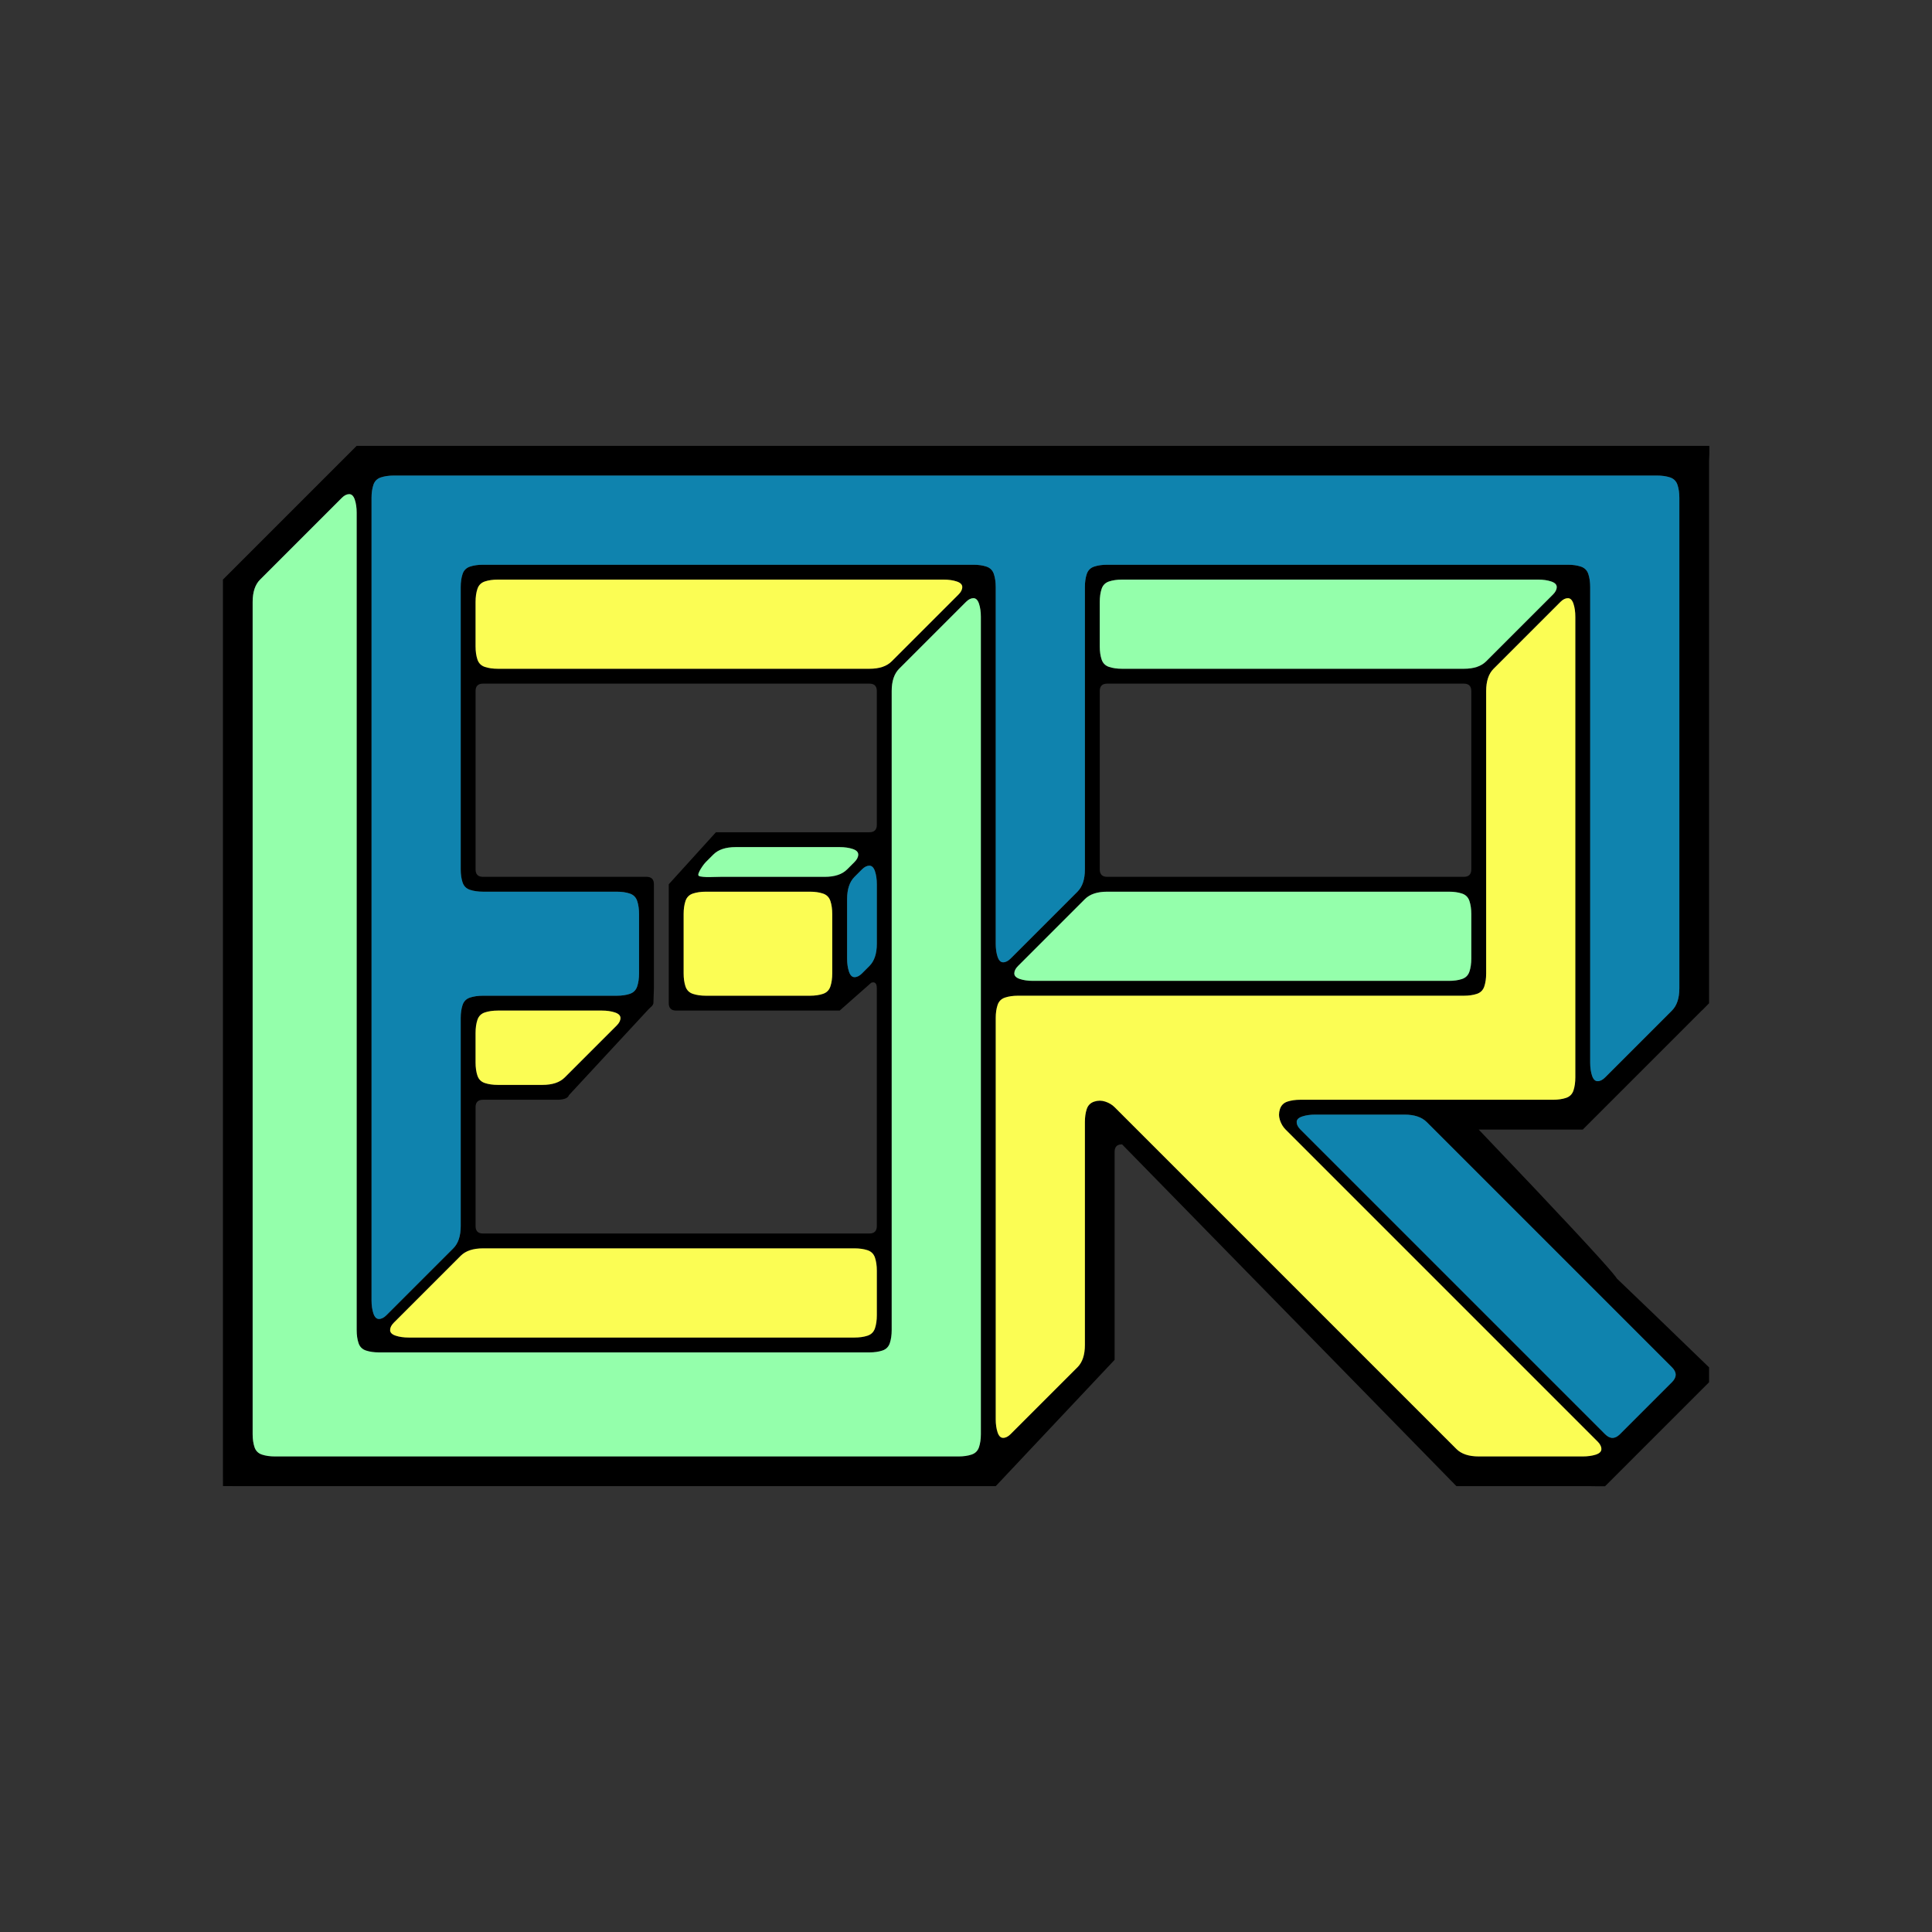 <?xml version="1.0" encoding="UTF-8" standalone="no"?>
<!-- Created with Inkscape (http://www.inkscape.org/) -->

<svg
   xmlns:dc="http://purl.org/dc/elements/1.1/"
   xmlns:cc="http://creativecommons.org/ns#"
   xmlns:rdf="http://www.w3.org/1999/02/22-rdf-syntax-ns#"
   xmlns:svg="http://www.w3.org/2000/svg"
   xmlns="http://www.w3.org/2000/svg"
   xmlns:sodipodi="http://sodipodi.sourceforge.net/DTD/sodipodi-0.dtd"
   xmlns:inkscape="http://www.inkscape.org/namespaces/inkscape"
   id="svg6821"
   version="1.1"
   inkscape:version="0.91 r13725"
   width="130"
   height="130"
   viewBox="0 0 130 130"
   sodipodi:docname="company_logo (1).svg"
   inkscape:export-filename="C:\Users\SRE\Google Drive\E-Regular Games\logo\company_logo_512.png"
   inkscape:export-xdpi="354.46155"
   inkscape:export-ydpi="354.46155">
  <rect x="0" y="0" width="130" height="130" fill="#333333" stroke="none"/>
  <defs
     id="defs6825" />
  <sodipodi:namedview
     pagecolor="#ffffff"
     bordercolor="#666666"
     borderopacity="1"
     objecttolerance="10"
     gridtolerance="10"
     guidetolerance="10"
     inkscape:pageopacity="0"
     inkscape:pageshadow="2"
     inkscape:window-width="1920"
     inkscape:window-height="1178"
     id="namedview6823"
     showgrid="false"
     inkscape:zoom="4"
     inkscape:cx="80.879794"
     inkscape:cy="47.972265"
     inkscape:window-x="1912"
     inkscape:window-y="-8"
     inkscape:window-maximized="1"
     inkscape:current-layer="svg6821"
     showborder="true" />
  <g
     id="g6859"
     transform="translate(15,30)">
    <path
       style="fill:#000000;fill-opacity:0"
       d="M 0,0.5 0,0 0.5,0 1,0 1.5,0 2,0 2.5,0 3,0 3.5,0 4,0 4.5,0 5,0 5.5,0 6,0 6.5,0 7,0 7.5,0 8,0 8.5,0 9,0 9,0.5 Q 9,1 8.5,1 8,1 8,1.5 8,2 7.5,2 7,2 7,2.5 7,3 6.5,3 6,3 6,3.5 6,4 5.5,4 5,4 5,4.5 5,5 4.5,5 4,5 4,5.5 4,6 3.5,6 3,6 3,6.5 3,7 2.5,7 2,7 2,7.5 2,8 1.5,8 1,8 1,8.5 1,9 0.5,9 L 0,9 0,8.5 0,8 0,7.5 0,7 0,6.5 0,6 0,5.5 0,5 0,4.5 0,4 0,3.5 0,3 0,2.5 0,2 0,1.5 0,1 0,0.5"
       id="path6861"
       inkscape:connector-curvature="0" />
    <path
       style="fill:#000000;fill-opacity:1"
       d="m 9,0 0.5,0 0.5,0 0.5,0 0.5,0 0.5,0 0.5,0 0.5,0 0.5,0 0.5,0 0.5,0 0.5,0 0.5,0 0.5,0 0.5,0 0.5,0 0.5,0 0.5,0 0.5,0 0.5,0 0.5,0 0.5,0 0.5,0 0.5,0 0.5,0 0.5,0 0.5,0 0.5,0 0.5,0 0.5,0 0.5,0 0.5,0 0.5,0 0.5,0 0.5,0 0.5,0 0.5,0 0.5,0 0.5,0 0.5,0 0.5,0 0.5,0 0.5,0 0.5,0 0.5,0 0.5,0 0.5,0 0.5,0 0.5,0 0.5,0 0.5,0 0.5,0 0.5,0 0.5,0 0.5,0 0.5,0 0.5,0 0.5,0 0.5,0 0.5,0 0.5,0 0.5,0 0.5,0 0.5,0 0.5,0 0.5,0 0.5,0 0.5,0 0.5,0 0.5,0 0.5,0 0.5,0 0.5,0 0.5,0 0.5,0 0.5,0 0.5,0 0.5,0 0.5,0 0.5,0 0.5,0 0.5,0 0.5,0 0.5,0 0.5,0 0.5,0 0.5,0 0.5,0 0.5,0 0.5,0 0.5,0 0.5,0 0.5,0 0.5,0 0.5,0 0.5,0 0.5,0 0.5,0 0.5,0 0.5,0 0.5,0 0.5,0 0.5,0 0.5,0 0.5,0 0.5,0 0.5,0 0.5,0 0.5,0 0.5,0 0.5,0 0.5,0 0.5,0 0.5,0 0.5,0 0.5,0 0.5,0 0.5,0 0.5,0 0.5,0 0.5,0 0.5,0 0.5,0 0.5,0 0.5,0 0.5,0 0.5,0 0.5,0 0.5,0 0.5,0 0.5,0 0.5,0 0.5,0 0.5,0 0.5,0 0.5,0 0.5,0 0.5,0 0.5,0 0.5,0 0.5,0 0.5,0 0.5,0 0.5,0 0.5,0 0.5,0 0.5,0 0.5,0 0.5,0 0.5,0 0.5,0 0.5,0 0.5,0 0.5,0 0.5,0 0.5,0 0.5,0 0.5,0 0.5,0 0.5,0 0.5,0 0.5,0 0.5,0 0.5,0 0.5,0 0.5,0 0.5,0 0.5,0 0.5,0 0.5,0 0.5,0 0.5,0 0.5,0 0.5,0 0.5,0 0.5,0 0.5,0 0.5,0 0.5,0 0.5,0 0.5,0 1,-8.9777e-4 c 0,0 0.007,0.171 0.004,0.504 L 100,1 l 0,0.5 0,0.5 0,0.5 0,0.5 0,0.5 0,0.5 0,0.5 0,0.5 0,0.5 0,0.5 0,0.5 0,0.5 0,0.5 0,0.5 0,0.5 0,0.5 0,0.5 0,0.5 0,0.5 0,0.5 0,0.5 0,0.5 0,0.5 0,0.5 0,0.5 0,0.5 0,0.5 0,0.5 0,0.5 0,0.5 0,0.5 0,0.5 0,0.5 0,0.5 0,0.5 0,0.5 0,0.5 0,0.5 0,0.5 0,0.5 0,0.5 0,0.5 0,0.5 0,0.5 0,0.5 0,0.5 0,0.5 0,0.5 0,0.5 0,0.5 0,0.5 0,0.5 0,0.5 0,0.5 0,0.5 0,0.5 0,0.5 0,0.5 0,0.5 0,0.5 0,0.5 0,0.5 0,0.5 0,0.5 0,0.5 0,0.5 0,0.5 0,0.5 0,0.5 0,0.5 0,0.5 0,0.5 0,0.5 c -0.766,0.79 -0.333,0.333 -0.5,0.5 l -8,8 -1,0 -1,0 -1,0 -1,0 -1,0 -1,0 -1,0 c 22.908,24.001 -6.546,-5.357 15.5,16 l 0,0.5 0,0.5 -7,7 -0.5,0 L 92,70 91.5,70 91,70 90.5,70 90,70 89.5,70 89,70 88.5,70 88,70 87.5,70 87,70 86.5,70 86,70 85.5,70 85,70 84.5,70 84,70 83.5,70 83,70 60.5,47 C 60.167,47 60,47.167 60,47.5 l 0,1 0,1 0,1 0,1 0,1 0,1 0,1 0,1 0,1 0,1 0,1 0,1 0,1 0,1 L 52,70 51.5,70 51,70 50.5,70 50,70 49.5,70 49,70 48.5,70 48,70 47.5,70 47,70 46.5,70 46,70 45.5,70 45,70 44.5,70 44,70 43.5,70 43,70 42.5,70 42,70 41.5,70 41,70 40.5,70 40,70 39.5,70 39,70 38.5,70 38,70 37.5,70 37,70 36.5,70 36,70 35.5,70 35,70 34.5,70 34,70 33.5,70 33,70 32.5,70 32,70 31.5,70 31,70 30.5,70 30,70 29.5,70 29,70 28.5,70 28,70 27.5,70 27,70 26.5,70 26,70 25.5,70 25,70 24.5,70 24,70 23.5,70 23,70 22.5,70 22,70 21.5,70 21,70 20.5,70 20,70 19.5,70 19,70 18.5,70 18,70 17.5,70 17,70 16.5,70 16,70 15.5,70 15,70 14.5,70 14,70 13.5,70 13,70 12.5,70 12,70 11.5,70 11,70 10.5,70 10,70 9.5,70 9,70 8.5,70 8,70 7.5,70 7,70 6.5,70 6,70 5.5,70 5,70 4.5,70 4,70 3.5,70 3,70 2.5,70 2,70 1.5,70 1,70 C 0.003,69.994 1,70 0.003,69.994 L 0,69 0,68.5 0,68 0,67.5 0,67 0,66.5 0,66 0,65.5 0,65 0,64.5 0,64 0,63.5 0,63 0,62.5 0,62 0,61.5 0,61 0,60.5 0,60 0,59.5 0,59 0,58.5 0,58 0,57.5 0,57 0,56.5 0,56 0,55.5 0,55 0,54.5 0,54 0,53.5 0,53 0,52.5 0,52 0,51.5 0,51 0,50.5 0,50 0,49.5 0,49 0,48.5 0,48 0,47.5 0,47 0,46.5 0,46 0,45.5 0,45 0,44.5 0,44 0,43.5 0,43 0,42.5 0,42 0,41.5 0,41 0,40.5 0,40 0,39.5 0,39 0,38.5 0,38 0,37.5 0,37 0,36.5 0,36 0,35.5 0,35 0,34.5 0,34 0,33.5 0,33 0,32.5 0,32 0,31.5 0,31 0,30.5 0,30 0,29.5 0,29 0,28.5 0,28 0,27.5 0,27 0,26.5 0,26 0,25.5 0,25 0,24.5 0,24 0,23.5 0,23 0,22.5 0,22 0,21.5 0,21 0,20.5 0,20 0,19.5 0,19 0,18.5 0,18 0,17.5 0,17 0,16.5 0,16 0,15.5 0,15 0,14.5 0,14 0,13.5 0,13 0,12.5 0,12 0,11.5 0,11 0,10.5 0,10 0,9.5 0,9 m 49.5,59 c 0.333,0 0.625,-0.042 0.875,-0.125 0.25,-0.083 0.417,-0.25 0.5,-0.5 C 50.958,67.125 51,66.833 51,66.5 l 0,-1 0,-1 0,-1 0,-1 0,-1 0,-1 0,-1 0,-1 0,-1 0,-1 0,-1 0,-1 0,-1 0,-1 0,-1 0,-1 0,-1 0,-1 0,-1 0,-1 0,-1 0,-1 0,-1 0,-1 0,-1 0,-1 0,-1 0,-1 0,-1 0,-1 0,-1 0,-1 0,-1 0,-1 0,-1 0,-1 0,-1 0,-1 0,-1 0,-1 0,-1 0,-1 0,-1 0,-1 0,-1 0,-1 0,-1 0,-1 0,-1 0,-1 0,-1 0,-1 0,-1 0,-1 0,-1 c 0,-0.333 -0.042,-0.625 -0.125,-0.875 -0.083,-0.25 -0.208,-0.375 -0.375,-0.375 -0.167,0 -0.333,0.083 -0.5,0.25 L 49.5,11 49,11.5 48.5,12 48,12.5 47.5,13 47,13.5 46.5,14 46,14.5 45.5,15 c -0.167,0.167 -0.292,0.375 -0.375,0.625 C 45.042,15.875 45,16.167 45,16.5 l 0,1 0,1 0,1 0,1 0,1 0,1 0,1 0,1 0,1 0,1 0,1 0,1 0,1 0,1 0,1 0,1 0,1 0,1 0,1 0,1 0,1 0,1 0,1 0,1 0,1 0,1 0,1 0,1 0,1 0,1 0,1 0,1 0,1 0,1 0,1 0,1 0,1 0,1 0,1 0,1 0,1 0,1 0,1 c 0,0.333 -0.042,0.625 -0.125,0.875 -0.083,0.25 -0.25,0.417 -0.5,0.5 C 44.125,60.958 43.833,61 43.5,61 l -1,0 -1,0 -1,0 -1,0 -1,0 -1,0 -1,0 -1,0 -1,0 -1,0 -1,0 -1,0 -1,0 -1,0 -1,0 -1,0 -1,0 -1,0 -1,0 -1,0 -1,0 -1,0 -1,0 -1,0 -1,0 -1,0 -1,0 -1,0 -1,0 -1,0 -1,0 -1,0 -1,0 C 10.167,61 9.875,60.958 9.625,60.875 9.375,60.792 9.208,60.625 9.125,60.375 9.042,60.125 9,59.833 9,59.5 l 0,-1 0,-1 0,-1 0,-1 0,-1 0,-1 0,-1 0,-1 0,-1 0,-1 0,-1 0,-1 0,-1 0,-1 0,-1 0,-1 0,-1 0,-1 0,-1 0,-1 0,-1 0,-1 0,-1 0,-1 0,-1 0,-1 0,-1 0,-1 0,-1 0,-1 0,-1 0,-1 0,-1 0,-1 0,-1 0,-1 0,-1 0,-1 0,-1 0,-1 0,-1 0,-1 0,-1 0,-1 0,-1 0,-1 0,-1 0,-1 0,-1 0,-1 0,-1 0,-1 0,-1 0,-1 0,-1 C 9,4.167 8.958,3.875 8.875,3.625 8.792,3.375 8.667,3.25 8.5,3.25 8.333,3.25 8.167,3.333 8,3.5 L 7.5,4 7,4.5 6.5,5 6,5.5 5.5,6 5,6.5 4.5,7 4,7.5 3.5,8 3,8.5 2.5,9 C 2.333,9.167 2.208,9.375 2.125,9.625 2.042,9.875 2,10.167 2,10.5 l 0,1 0,1 0,1 0,1 0,1 0,1 0,1 0,1 0,1 0,1 0,1 0,1 0,1 0,1 0,1 0,1 0,1 0,1 0,1 0,1 0,1 0,1 0,1 0,1 0,1 0,1 0,1 0,1 0,1 0,1 0,1 0,1 0,1 0,1 0,1 0,1 0,1 0,1 0,1 0,1 0,1 0,1 0,1 0,1 0,1 0,1 0,1 0,1 0,1 0,1 0,1 0,1 0,1 0,1 0,1 0,1 c 0,0.333 0.042,0.625 0.125,0.875 0.083,0.25 0.25,0.417 0.5,0.5 C 2.875,67.958 3.167,68 3.5,68 l 1,0 1,0 1,0 1,0 1,0 1,0 1,0 1,0 1,0 1,0 1,0 1,0 1,0 1,0 1,0 1,0 1,0 1,0 1,0 1,0 1,0 1,0 1,0 1,0 1,0 1,0 1,0 1,0 1,0 1,0 1,0 1,0 1,0 1,0 1,0 1,0 1,0 1,0 1,0 1,0 1,0 1,0 1,0 1,0 1,0 1,0 m -7,-8 c 0.333,0 0.625,-0.042 0.875,-0.125 0.25,-0.083 0.417,-0.25 0.5,-0.5 C 43.958,59.125 44,58.833 44,58.5 l 0,-1 0,-1 0,-1 c 0,-0.333 -0.042,-0.625 -0.125,-0.875 -0.083,-0.25 -0.25,-0.417 -0.5,-0.5 C 43.125,54.042 42.833,54 42.5,54 l -1,0 -1,0 -1,0 -1,0 -1,0 -1,0 -1,0 -1,0 -1,0 -1,0 -1,0 -1,0 -1,0 -1,0 -1,0 -1,0 -1,0 -1,0 -1,0 -1,0 -1,0 -1,0 -1,0 -1,0 -1,0 c -0.333,0 -0.625,0.042 -0.875,0.125 C 16.375,54.208 16.167,54.333 16,54.5 L 15.5,55 15,55.5 14.5,56 14,56.5 13.5,57 13,57.5 12.5,58 12,58.5 11.5,59 c -0.167,0.167 -0.25,0.333 -0.25,0.5 0,0.167 0.125,0.292 0.375,0.375 C 11.875,59.958 12.167,60 12.5,60 l 1,0 1,0 1,0 1,0 1,0 1,0 1,0 1,0 1,0 1,0 1,0 1,0 1,0 1,0 1,0 1,0 1,0 1,0 1,0 1,0 1,0 1,0 1,0 1,0 1,0 1,0 1,0 1,0 1,0 1,0 m 1,-7 c 0.333,0 0.5,-0.167 0.5,-0.5 l 0,-1 0,-1 0,-1 0,-1 0,-1 0,-1 0,-1 0,-1 0,-1 0,-1 0,-1 0,-1 0,-1 0,-1 0,-1 0,-1 c 0,-0.333 -0.125,-0.458 -0.375,-0.375 L 41.5,38 l -1,0 -1,0 -1,0 -1,0 -1,0 -1,0 -1,0 -1,0 -1,0 -1,0 -1,0 C 30.167,38 30,37.833 30,37.5 l 0,-1 0,-1 0,-1 0,-1 0,-1 0,-1 0,-1 0,-1 3.174,-3.5 1.326,0 1,0 1,0 1,0 1,0 1,0 1,0 1,0 1,0 1,0 c 0.333,0 0.5,-0.167 0.5,-0.5 l 0,-1 0,-1 0,-1 0,-1 0,-1 0,-1 0,-1 0,-1 0,-1 C 44,16.167 43.833,16 43.5,16 l -1,0 -1,0 -1,0 -1,0 -1,0 -1,0 -1,0 -1,0 -1,0 -1,0 -1,0 -1,0 -1,0 -1,0 -1,0 -1,0 -1,0 -1,0 -1,0 -1,0 -1,0 -1,0 -1,0 -1,0 -1,0 -1,0 C 17.167,16 17,16.167 17,16.5 l 0,1 0,1 0,1 0,1 0,1 0,1 0,1 0,1 0,1 0,1 0,1 0,1 c 0,0.333 0.167,0.5 0.5,0.5 l 1,0 1,0 1,0 1,0 1,0 1,0 1,0 1,0 1,0 1,0 1,0 c 0.333,0 0.5,0.167 0.5,0.5 l 0,1 0,1 0,1 0,1 0,1 0,1 0,1 -0.031,0.939 c 0.01,0.231 -0.207,0.327 -0.347,0.49 L 23.288,43.686 C 23.205,43.936 22.833,44 22.5,44 l -1,0 -1,0 -1,0 -1,0 -1,0 C 17.167,44 17,44.167 17,44.5 l 0,1 0,1 0,1 0,1 0,1 0,1 0,1 0,1 c 0,0.333 0.167,0.5 0.5,0.5 l 1,0 1,0 1,0 1,0 1,0 1,0 1,0 1,0 1,0 1,0 1,0 1,0 1,0 1,0 1,0 1,0 1,0 1,0 1,0 1,0 1,0 1,0 1,0 1,0 1,0 1,0 M 42.125,35.375 c 0.083,0.25 0.208,0.375 0.375,0.375 0.167,0 0.333,-0.083 0.5,-0.25 L 43.5,35 c 0.167,-0.167 0.292,-0.375 0.375,-0.625 C 43.958,34.125 44,33.833 44,33.5 l 0,-1 0,-1 0,-1 0,-1 c 0,-0.333 -0.042,-0.625 -0.125,-0.875 -0.083,-0.25 -0.208,-0.375 -0.375,-0.375 -0.167,0 -0.333,0.083 -0.5,0.25 L 42.5,29 c -0.167,0.167 -0.292,0.375 -0.375,0.625 C 42.042,29.875 42,30.167 42,30.5 l 0,1 0,1 0,1 0,1 c 0,0.333 0.042,0.625 0.125,0.875 M 39.5,37 c 0.333,0 0.625,-0.042 0.875,-0.125 0.25,-0.083 0.417,-0.25 0.5,-0.5 C 40.958,36.125 41,35.833 41,35.5 l 0,-1 0,-1 0,-1 0,-1 c 0,-0.333 -0.042,-0.625 -0.125,-0.875 -0.083,-0.25 -0.25,-0.417 -0.5,-0.5 C 40.125,30.042 39.833,30 39.5,30 l -1,0 -1,0 -1,0 -1,0 -1,0 -1,0 -1,0 c -0.333,0 -0.625,0.042 -0.875,0.125 -0.25,0.083 -0.417,0.25 -0.5,0.5 C 31.042,30.875 31,31.167 31,31.5 l 0,1 0,1 0,1 0,1 c 0,0.333 0.042,0.625 0.125,0.875 0.083,0.25 0.25,0.417 0.5,0.5 C 31.875,36.958 32.167,37 32.5,37 l 1,0 1,0 1,0 1,0 1,0 1,0 1,0 m 1,-8 c 0.333,0 0.625,-0.042 0.875,-0.125 C 41.625,28.792 41.833,28.667 42,28.5 L 42.5,28 c 0.167,-0.167 0.25,-0.333 0.25,-0.5 0,-0.167 -0.125,-0.292 -0.375,-0.375 C 42.125,27.042 41.833,27 41.5,27 l -1,0 -1,0 -1,0 -1,0 -1,0 -1,0 -1,0 c -0.333,0 -0.625,0.042 -0.875,0.125 C 33.375,27.208 33.167,27.333 33,27.5 L 32.5,28 c -0.167,0.167 -0.25,0.333 -0.25,0.5 0,0.167 0.125,0.292 0.375,0.375 C 32.875,28.958 33.167,29 33.5,29 l 1,0 1,0 1,0 1,0 1,0 1,0 1,0 m 3,-14 c 0.333,0 0.625,-0.042 0.875,-0.125 C 44.625,14.792 44.833,14.667 45,14.5 L 45.5,14 46,13.5 46.5,13 47,12.5 47.5,12 48,11.5 48.5,11 49,10.5 49.5,10 C 49.667,9.833 49.75,9.667 49.75,9.5 49.75,9.333 49.625,9.208 49.375,9.125 49.125,9.042 48.833,9 48.5,9 l -1,0 -1,0 -1,0 -1,0 -1,0 -1,0 -1,0 -1,0 -1,0 -1,0 -1,0 -1,0 -1,0 -1,0 -1,0 -1,0 -1,0 -1,0 -1,0 -1,0 -1,0 -1,0 -1,0 -1,0 -1,0 -1,0 -1,0 -1,0 -1,0 -1,0 c -0.333,0 -0.625,0.042 -0.875,0.125 -0.25,0.083 -0.417,0.25 -0.5,0.5 C 17.042,9.875 17,10.167 17,10.5 l 0,1 0,1 0,1 c 0,0.333 0.042,0.625 0.125,0.875 0.083,0.25 0.25,0.417 0.5,0.5 C 17.875,14.958 18.167,15 18.5,15 l 1,0 1,0 1,0 1,0 1,0 1,0 1,0 1,0 1,0 1,0 1,0 1,0 1,0 1,0 1,0 1,0 1,0 1,0 1,0 1,0 1,0 1,0 1,0 1,0 1,0 m -22,28 c 0.333,0 0.625,-0.042 0.875,-0.125 C 22.625,42.792 22.833,42.667 23,42.5 L 23.5,42 24,41.5 24.5,41 25,40.5 25.5,40 26,39.5 26.5,39 c 0.167,-0.167 0.25,-0.333 0.25,-0.5 0,-0.167 -0.125,-0.292 -0.375,-0.375 C 26.125,38.042 25.833,38 25.5,38 l -1,0 -1,0 -1,0 -1,0 -1,0 -1,0 -1,0 c -0.333,0 -0.625,0.042 -0.875,0.125 -0.25,0.083 -0.417,0.25 -0.5,0.5 C 17.042,38.875 17,39.167 17,39.5 l 0,1 0,1 c 0,0.333 0.042,0.625 0.125,0.875 0.083,0.25 0.25,0.417 0.5,0.5 C 17.875,42.958 18.167,43 18.5,43 l 1,0 1,0 1,0 M 10.125,58.375 c 0.083,0.25 0.208,0.375 0.375,0.375 0.167,0 0.333,-0.083 0.5,-0.25 L 11.5,58 12,57.5 12.5,57 13,56.5 13.5,56 14,55.5 14.5,55 15,54.5 15.5,54 c 0.167,-0.167 0.292,-0.375 0.375,-0.625 C 15.958,53.125 16,52.833 16,52.5 l 0,-1 0,-1 0,-1 0,-1 0,-1 0,-1 0,-1 0,-1 0,-1 0,-1 0,-1 0,-1 0,-1 0,-1 c 0,-0.333 0.042,-0.625 0.125,-0.875 0.083,-0.25 0.25,-0.417 0.5,-0.5 C 16.875,37.042 17.167,37 17.5,37 l 1,0 1,0 1,0 1,0 1,0 1,0 1,0 1,0 1,0 c 0.333,0 0.625,-0.042 0.875,-0.125 0.25,-0.083 0.417,-0.25 0.5,-0.5 C 27.958,36.125 28,35.833 28,35.5 l 0,-1 0,-1 0,-1 0,-1 c 0,-0.333 -0.042,-0.625 -0.125,-0.875 -0.083,-0.25 -0.25,-0.417 -0.5,-0.5 C 27.125,30.042 26.833,30 26.5,30 l -1,0 -1,0 -1,0 -1,0 -1,0 -1,0 -1,0 -1,0 -1,0 c -0.333,0 -0.625,-0.042 -0.875,-0.125 -0.25,-0.083 -0.417,-0.25 -0.5,-0.5 C 16.042,29.125 16,28.833 16,28.5 l 0,-1 0,-1 0,-1 0,-1 0,-1 0,-1 0,-1 0,-1 0,-1 0,-1 0,-1 0,-1 0,-1 0,-1 0,-1 0,-1 0,-1 0,-1 0,-1 c 0,-0.333 0.042,-0.625 0.125,-0.875 0.083,-0.25 0.25,-0.417 0.5,-0.5 C 16.875,8.042 17.167,8 17.5,8 l 1,0 1,0 1,0 1,0 1,0 1,0 1,0 1,0 1,0 1,0 1,0 1,0 1,0 1,0 1,0 1,0 1,0 1,0 1,0 1,0 1,0 1,0 1,0 1,0 1,0 1,0 1,0 1,0 1,0 1,0 1,0 1,0 1,0 c 0.333,0 0.625,0.042 0.875,0.125 0.25,0.083 0.417,0.25 0.5,0.5 C 51.958,8.875 52,9.167 52,9.5 l 0,1 0,1 0,1 0,1 0,1 0,1 0,1 0,1 0,1 0,1 0,1 0,1 0,1 0,1 0,1 0,1 0,1 0,1 0,1 0,1 0,1 0,1 0,1 0,1 c 0,0.333 0.042,0.625 0.125,0.875 0.083,0.25 0.208,0.375 0.375,0.375 0.167,0 0.333,-0.083 0.5,-0.25 L 53.5,34 54,33.5 54.5,33 55,32.5 55.5,32 56,31.5 56.5,31 57,30.5 57.5,30 c 0.167,-0.167 0.292,-0.375 0.375,-0.625 C 57.958,29.125 58,28.833 58,28.5 l 0,-1 0,-1 0,-1 0,-1 0,-1 0,-1 0,-1 0,-1 0,-1 0,-1 0,-1 0,-1 0,-1 0,-1 0,-1 0,-1 0,-1 0,-1 0,-1 c 0,-0.333 0.042,-0.625 0.125,-0.875 0.083,-0.25 0.25,-0.417 0.5,-0.5 C 58.875,8.042 59.167,8 59.5,8 l 1,0 1,0 1,0 1,0 1,0 1,0 1,0 1,0 1,0 1,0 1,0 1,0 1,0 1,0 1,0 1,0 1,0 1,0 1,0 1,0 1,0 1,0 1,0 1,0 1,0 1,0 1,0 1,0 1,0 1,0 1,0 c 0.333,0 0.625,0.042 0.875,0.125 0.25,0.083 0.417,0.25 0.5,0.5 C 91.958,8.875 92,9.167 92,9.5 l 0,1 0,1 0,1 0,1 0,1 0,1 0,1 0,1 0,1 0,1 0,1 0,1 0,1 0,1 0,1 0,1 0,1 0,1 0,1 0,1 0,1 0,1 0,1 0,1 0,1 0,1 0,1 0,1 0,1 0,1 0,1 0,1 c 0,0.333 0.042,0.625 0.125,0.875 0.083,0.25 0.208,0.375 0.375,0.375 0.167,0 0.333,-0.083 0.5,-0.25 L 93.5,42 94,41.5 94.5,41 95,40.5 95.5,40 96,39.5 96.5,39 97,38.5 97.5,38 c 0.167,-0.167 0.292,-0.375 0.375,-0.625 C 97.958,37.125 98,36.833 98,36.5 l 0,-1 0,-1 0,-1 0,-1 0,-1 0,-1 0,-1 0,-1 0,-1 0,-1 0,-1 0,-1 0,-1 0,-1 0,-1 0,-1 0,-1 0,-1 0,-1 0,-1 0,-1 0,-1 0,-1 0,-1 0,-1 0,-1 0,-1 0,-1 0,-1 0,-1 0,-1 0,-1 0,-1 C 98,3.167 97.958,2.875 97.875,2.625 97.792,2.375 97.625,2.208 97.375,2.125 97.125,2.042 96.833,2 96.5,2 l -1,0 -1,0 -1,0 -1,0 -1,0 -1,0 -1,0 -1,0 -1,0 -1,0 -1,0 -1,0 -1,0 -1,0 -1,0 -1,0 -1,0 -1,0 -1,0 -1,0 -1,0 -1,0 -1,0 -1,0 -1,0 -1,0 -1,0 -1,0 -1,0 -1,0 -1,0 -1,0 -1,0 -1,0 -1,0 -1,0 -1,0 -1,0 -1,0 -1,0 -1,0 -1,0 -1,0 -1,0 -1,0 -1,0 -1,0 -1,0 -1,0 -1,0 -1,0 -1,0 -1,0 -1,0 -1,0 -1,0 -1,0 -1,0 -1,0 -1,0 -1,0 -1,0 -1,0 -1,0 -1,0 -1,0 -1,0 -1,0 -1,0 -1,0 -1,0 -1,0 -1,0 -1,0 -1,0 -1,0 -1,0 -1,0 -1,0 -1,0 -1,0 -1,0 -1,0 -1,0 -1,0 c -0.333,0 -0.625,0.042 -0.875,0.125 -0.25,0.083 -0.417,0.25 -0.5,0.5 C 10.042,2.875 10,3.167 10,3.5 l 0,1 0,1 0,1 0,1 0,1 0,1 0,1 0,1 0,1 0,1 0,1 0,1 0,1 0,1 0,1 0,1 0,1 0,1 0,1 0,1 0,1 0,1 0,1 0,1 0,1 0,1 0,1 0,1 0,1 0,1 0,1 0,1 0,1 0,1 0,1 0,1 0,1 0,1 0,1 0,1 0,1 0,1 0,1 0,1 0,1 0,1 0,1 0,1 0,1 0,1 0,1 0,1 0,1 0,1 c 0,0.333 0.042,0.625 0.125,0.875 M 91.5,68 c 0.333,0 0.625,-0.042 0.875,-0.125 0.25,-0.083 0.375,-0.208 0.375,-0.375 0,-0.167 -0.083,-0.333 -0.25,-0.5 L 92,66.5 91.5,66 91,65.5 90.5,65 90,64.5 89.5,64 89,63.5 88.5,63 88,62.5 87.5,62 87,61.5 86.5,61 86,60.5 85.5,60 85,59.5 84.5,59 84,58.5 83.5,58 83,57.5 82.5,57 82,56.5 81.5,56 81,55.5 80.5,55 80,54.5 79.5,54 79,53.5 78.5,53 78,52.5 77.5,52 77,51.5 76.5,51 76,50.5 75.5,50 75,49.5 74.5,49 74,48.5 73.5,48 73,47.5 72.5,47 72,46.5 71.5,46 c -0.167,-0.167 -0.292,-0.375 -0.375,-0.625 -0.083,-0.25 -0.083,-0.5 0,-0.75 0.083,-0.25 0.25,-0.417 0.5,-0.5 C 71.875,44.042 72.167,44 72.5,44 l 1,0 1,0 1,0 1,0 1,0 1,0 1,0 1,0 1,0 1,0 1,0 1,0 1,0 1,0 1,0 1,0 1,0 c 0.333,0 0.625,-0.042 0.875,-0.125 0.25,-0.083 0.417,-0.25 0.5,-0.5 C 90.958,43.125 91,42.833 91,42.5 l 0,-1 0,-1 0,-1 0,-1 0,-1 0,-1 0,-1 0,-1 0,-1 0,-1 0,-1 0,-1 0,-1 0,-1 0,-1 0,-1 0,-1 0,-1 0,-1 0,-1 0,-1 0,-1 0,-1 0,-1 0,-1 0,-1 0,-1 0,-1 0,-1 0,-1 0,-1 c 0,-0.333 -0.042,-0.625 -0.125,-0.875 -0.083,-0.25 -0.208,-0.375 -0.375,-0.375 -0.167,0 -0.333,0.083 -0.5,0.25 L 89.5,11 89,11.5 88.5,12 88,12.5 87.5,13 87,13.5 86.5,14 86,14.5 85.5,15 c -0.167,0.167 -0.292,0.375 -0.375,0.625 C 85.042,15.875 85,16.167 85,16.5 l 0,1 0,1 0,1 0,1 0,1 0,1 0,1 0,1 0,1 0,1 0,1 0,1 0,1 0,1 0,1 0,1 0,1 0,1 0,1 c 0,0.333 -0.042,0.625 -0.125,0.875 -0.083,0.25 -0.25,0.417 -0.5,0.5 C 84.125,36.958 83.833,37 83.5,37 l -1,0 -1,0 -1,0 -1,0 -1,0 -1,0 -1,0 -1,0 -1,0 -1,0 -1,0 -1,0 -1,0 -1,0 -1,0 -1,0 -1,0 -1,0 -1,0 -1,0 -1,0 -1,0 -1,0 -1,0 -1,0 -1,0 -1,0 -1,0 -1,0 -1,0 c -0.333,0 -0.625,0.042 -0.875,0.125 -0.25,0.083 -0.417,0.25 -0.5,0.5 C 52.042,37.875 52,38.167 52,38.5 l 0,1 0,1 0,1 0,1 0,1 0,1 0,1 0,1 0,1 0,1 0,1 0,1 0,1 0,1 0,1 0,1 0,1 0,1 0,1 0,1 0,1 0,1 0,1 0,1 0,1 0,1 0,1 c 0,0.333 0.042,0.625 0.125,0.875 0.083,0.25 0.208,0.375 0.375,0.375 0.167,0 0.333,-0.083 0.5,-0.25 L 53.5,66 54,65.5 54.5,65 55,64.5 55.5,64 56,63.5 56.5,63 57,62.5 57.5,62 c 0.167,-0.167 0.292,-0.375 0.375,-0.625 C 57.958,61.125 58,60.833 58,60.5 l 0,-1 0,-1 0,-1 0,-1 0,-1 0,-1 0,-1 0,-1 0,-1 0,-1 0,-1 0,-1 0,-1 0,-1 0,-1 c 0,-0.333 0.042,-0.625 0.125,-0.875 0.083,-0.25 0.25,-0.417 0.5,-0.5 0.25,-0.083 0.5,-0.083 0.75,0 0.25,0.083 0.458,0.208 0.625,0.375 l 0.5,0.5 0.5,0.5 0.5,0.5 0.5,0.5 0.5,0.5 0.5,0.5 0.5,0.5 0.5,0.5 0.5,0.5 0.5,0.5 0.5,0.5 0.5,0.5 0.5,0.5 0.5,0.5 0.5,0.5 0.5,0.5 0.5,0.5 0.5,0.5 0.5,0.5 0.5,0.5 0.5,0.5 0.5,0.5 0.5,0.5 0.5,0.5 0.5,0.5 0.5,0.5 0.5,0.5 0.5,0.5 0.5,0.5 0.5,0.5 0.5,0.5 0.5,0.5 0.5,0.5 0.5,0.5 0.5,0.5 0.5,0.5 0.5,0.5 0.5,0.5 0.5,0.5 0.5,0.5 0.5,0.5 0.5,0.5 0.5,0.5 0.5,0.5 0.5,0.5 0.5,0.5 c 0.167,0.167 0.375,0.292 0.625,0.375 C 83.875,67.958 84.167,68 84.5,68 l 1,0 1,0 1,0 1,0 1,0 1,0 1,0 M 93,66.5 c 0.167,0.167 0.333,0.25 0.5,0.25 0.167,0 0.333,-0.083 0.5,-0.25 L 94.5,66 95,65.5 95.5,65 96,64.5 96.5,64 97,63.5 97.5,63 c 0.167,-0.167 0.25,-0.333 0.25,-0.5 0,-0.167 -0.083,-0.333 -0.25,-0.5 L 97,61.5 96.5,61 96,60.5 95.5,60 95,59.5 94.5,59 94,58.5 93.5,58 93,57.5 92.5,57 92,56.5 91.5,56 91,55.5 90.5,55 90,54.5 89.5,54 89,53.5 88.5,53 88,52.5 87.5,52 87,51.5 86.5,51 86,50.5 85.5,50 85,49.5 84.5,49 84,48.5 83.5,48 83,47.5 82.5,47 82,46.5 81.5,46 81,45.5 C 80.833,45.333 80.625,45.208 80.375,45.125 80.125,45.042 79.833,45 79.5,45 l -1,0 -1,0 -1,0 -1,0 -1,0 -1,0 c -0.333,0 -0.625,0.042 -0.875,0.125 -0.25,0.083 -0.375,0.208 -0.375,0.375 0,0.167 0.083,0.333 0.25,0.5 L 73,46.5 73.5,47 74,47.5 74.5,48 75,48.5 75.5,49 76,49.5 76.5,50 77,50.5 77.5,51 78,51.5 78.5,52 79,52.5 79.5,53 80,53.5 80.5,54 81,54.5 81.5,55 82,55.5 82.5,56 83,56.5 83.5,57 84,57.5 84.5,58 85,58.5 85.5,59 86,59.5 86.5,60 87,60.5 87.5,61 88,61.5 88.5,62 89,62.5 89.5,63 90,63.5 90.5,64 91,64.5 91.5,65 92,65.5 92.5,66 93,66.5 M 82.5,36 c 0.333,0 0.625,-0.042 0.875,-0.125 0.25,-0.083 0.417,-0.25 0.5,-0.5 C 83.958,35.125 84,34.833 84,34.5 l 0,-1 0,-1 0,-1 c 0,-0.333 -0.042,-0.625 -0.125,-0.875 -0.083,-0.25 -0.25,-0.417 -0.5,-0.5 C 83.125,30.042 82.833,30 82.5,30 l -1,0 -1,0 -1,0 -1,0 -1,0 -1,0 -1,0 -1,0 -1,0 -1,0 -1,0 -1,0 -1,0 -1,0 -1,0 -1,0 -1,0 -1,0 -1,0 -1,0 -1,0 -1,0 -1,0 c -0.333,0 -0.625,0.042 -0.875,0.125 C 58.375,30.208 58.167,30.333 58,30.5 L 57.5,31 57,31.5 56.5,32 56,32.5 55.5,33 55,33.5 54.5,34 54,34.5 53.5,35 c -0.167,0.167 -0.25,0.333 -0.25,0.5 0,0.167 0.125,0.292 0.375,0.375 C 53.875,35.958 54.167,36 54.5,36 l 1,0 1,0 1,0 1,0 1,0 1,0 1,0 1,0 1,0 1,0 1,0 1,0 1,0 1,0 1,0 1,0 1,0 1,0 1,0 1,0 1,0 1,0 1,0 1,0 1,0 1,0 1,0 1,0 m 1,-7 c 0.333,0 0.5,-0.167 0.5,-0.5 l 0,-1 0,-1 0,-1 0,-1 0,-1 0,-1 0,-1 0,-1 0,-1 0,-1 0,-1 0,-1 C 84,16.167 83.833,16 83.5,16 l -1,0 -1,0 -1,0 -1,0 -1,0 -1,0 -1,0 -1,0 -1,0 -1,0 -1,0 -1,0 -1,0 -1,0 -1,0 -1,0 -1,0 -1,0 -1,0 -1,0 -1,0 -1,0 -1,0 -1,0 C 59.167,16 59,16.167 59,16.5 l 0,1 0,1 0,1 0,1 0,1 0,1 0,1 0,1 0,1 0,1 0,1 0,1 c 0,0.333 0.167,0.5 0.5,0.5 l 1,0 1,0 1,0 1,0 1,0 1,0 1,0 1,0 1,0 1,0 1,0 1,0 1,0 1,0 1,0 1,0 1,0 1,0 1,0 1,0 1,0 1,0 1,0 1,0 m 0,-14 c 0.333,0 0.625,-0.042 0.875,-0.125 C 84.625,14.792 84.833,14.667 85,14.5 L 85.5,14 86,13.5 86.5,13 87,12.5 87.5,12 88,11.5 88.5,11 89,10.5 89.5,10 C 89.667,9.833 89.75,9.667 89.75,9.5 89.75,9.333 89.625,9.208 89.375,9.125 89.125,9.042 88.833,9 88.5,9 l -1,0 -1,0 -1,0 -1,0 -1,0 -1,0 -1,0 -1,0 -1,0 -1,0 -1,0 -1,0 -1,0 -1,0 -1,0 -1,0 -1,0 -1,0 -1,0 -1,0 -1,0 -1,0 -1,0 -1,0 -1,0 -1,0 -1,0 -1,0 c -0.333,0 -0.625,0.042 -0.875,0.125 -0.25,0.083 -0.417,0.25 -0.5,0.5 C 59.042,9.875 59,10.167 59,10.5 l 0,1 0,1 0,1 c 0,0.333 0.042,0.625 0.125,0.875 0.083,0.25 0.25,0.417 0.5,0.5 C 59.875,14.958 60.167,15 60.5,15 l 1,0 1,0 1,0 1,0 1,0 1,0 1,0 1,0 1,0 1,0 1,0 1,0 1,0 1,0 1,0 1,0 1,0 1,0 1,0 1,0 1,0 1,0 1,0"
       id="path6863"
       inkscape:connector-curvature="0"
       sodipodi:nodetypes="ccccccccccccccccccccccccccccccccccccccccccccccccccccccccccccccccccccccccccccccccccccccccccccccccccccccccccccccccccccccccccccccccccccccccccccccccccccccccccccccccccccccccccccccccccccccsccccccccccccccccccccccccccccccccccccccccccccccccccccccccccccccccccccccccccccccccccccccccccccccccccccccccccccsccccccccccccccccccccccccccccccccccccccccccccccccccccccccccccccccccccccccccccccccccccccccccccccccccccccccccccccccccccccccccccccccccccccccccccccccccccccccccccccccccccccccccccccccccccccccccccccccccccccccccccccccccccccccccccccccccccccccccccccccsssccccccccccccccccccccccccccccccccccccccccccccccccccccccssssccccccccsssccccccccccccccccccccccccccccccccccccccccccssssccccccccccccccccccccccccccccccccssssccccccccccccccccccccccccccccccccccccccccccccccccccccccssssccccccccccssscccccccccccccccccccccccccccccccccccccccccccccccccccccccsssscccccccccccccccccccccccccccccccccccccccccccccccsssccssssccccccccccccccccccccccccsssccccccccsssscccccccccccccccccccccccccccccccscccccccccccccccsccccccccccccssccccccccccccccccccssccccccccsscccccccccccccccccccccccccsscccccccccccssccccccccccssccccccccccsccccsscccccccsscccccccccccccccccccccccccccssssscccssssssscccsccssscccssssccccccsssscccssssccccccccssssssccccccsssssssccccccccssccccccccsssscccccccccccccccccccccccccccccssssccssssccccccccccccccccccccccccccssccccccssssccccccsssscssssccccssccccccccssscccccccccccccssssccccccccsssscccssssccccccccssssccccccccccccccccccssssccccccccccccccccccccccccccccccccsssscccccccccccccccccccccccssssccccccccsssccccccccccccccccccssssccccccccccccccccccccccccccccccsssscccccccccccccccccccccccccccccccssssccccccccsssccccccccccccccccccccccccccccccccssssccccccccccccccccccccccccccccccccccccccccccccccccccccccccccccccccccccccccccccccccccccsssscccccccccccccccccccccccccccccccccccccccccccccccccccccsccssscccccccccccccccccccccccccccccccccccccccccsssssccccccccccccccccssssccccccccccccccccccccccccccccccssssccccccccsssccccccccccccccccccsssscccccccccccccccccccccccccccccssssccccccccccccccccccccccccccssssccccccccsssccccccccccccccssssscccccccccccccccccccccccccccccccccccccccccccccsssccccccccssccccccsssccccccccccccccccccccccccccccccccssscccccssssccccccccccccccccccccccccccccccccccccccccccsssccssssccccccccccccccccccccccsssccccccccsssscccccccccccccccccccccccccccccscccccccccccsscccccccccccccccccccccccsscccccccccccsscccccccccccccccccccccccccssccccccccsssscccccccccccccccccccccccccccssssccssssccccccccccccccccccccccc" />
    <path
       style="fill:#000000;fill-opacity:0"
       d="m 99,0.5 0,-0.5 0.5,0 0.5,0 0,0.5 0,0.5 -0.5,0 Q 99,1 99,0.5"
       id="path6865"
       inkscape:connector-curvature="0" />
    <path
       style="fill:#0f83ae;fill-opacity:1"
       d="M 10.125,2.625 Q 10.25,2.25 10.625,2.125 11,2 11.5,2 q 0.5,0 1,0 0.5,0 1,0 0.5,0 1,0 0.5,0 1,0 0.5,0 1,0 0.5,0 1,0 0.5,0 1,0 0.5,0 1,0 0.5,0 1,0 0.5,0 1,0 0.5,0 1,0 0.5,0 1,0 0.5,0 1,0 0.5,0 1,0 0.5,0 1,0 0.5,0 1,0 0.5,0 1,0 0.5,0 1,0 0.5,0 1,0 0.5,0 1,0 0.5,0 1,0 0.5,0 1,0 0.5,0 1,0 0.5,0 1,0 0.5,0 1,0 0.5,0 1,0 0.5,0 1,0 0.5,0 1,0 0.5,0 1,0 0.5,0 1,0 0.5,0 1,0 0.5,0 1,0 0.5,0 1,0 0.5,0 1,0 0.5,0 1,0 0.5,0 1,0 0.5,0 1,0 0.5,0 1,0 0.5,0 1,0 0.5,0 1,0 0.5,0 1,0 0.5,0 1,0 0.5,0 1,0 0.5,0 1,0 0.5,0 1,0 0.5,0 1,0 0.5,0 1,0 0.5,0 1,0 0.5,0 1,0 0.5,0 1,0 0.5,0 1,0 0.5,0 1,0 0.5,0 1,0 0.5,0 1,0 0.5,0 1,0 0.5,0 1,0 0.5,0 1,0 0.5,0 1,0 0.5,0 1,0 0.5,0 1,0 0.5,0 1,0 0.5,0 1,0 0.5,0 1,0 0.5,0 1,0 0.5,0 1,0 0.5,0 1,0 0.5,0 1,0 0.5,0 1,0 0.5,0 1,0 0.5,0 1,0 0.5,0 1,0 0.5,0 1,0 0.5,0 1,0 0.5,0 1,0 0.5,0 1,0 0.5,0 1,0 0.5,0 1,0 0.5,0 1,0 0.5,0 1,0 0.5,0 1,0 0.5,0 1,0 0.5,0 1,0 0.5,0 1,0 0.5,0 1,0 0.5,0 1,0 0.5,0 0.875,0.125 0.375,0.125 0.5,0.5 Q 98,3 98,3.5 q 0,0.5 0,1 0,0.5 0,1 0,0.5 0,1 0,0.5 0,1 0,0.5 0,1 0,0.5 0,1 0,0.5 0,1 0,0.5 0,1 0,0.5 0,1 0,0.5 0,1 0,0.5 0,1 0,0.5 0,1 0,0.5 0,1 0,0.5 0,1 0,0.5 0,1 0,0.5 0,1 0,0.5 0,1 0,0.5 0,1 0,0.5 0,1 0,0.5 0,1 0,0.5 0,1 0,0.5 0,1 0,0.5 0,1 0,0.5 0,1 0,0.5 0,1 0,0.5 0,1 0,0.5 0,1 0,0.5 0,1 0,0.5 0,1 0,0.5 0,1 0,0.5 0,1 0,0.5 0,1 0,0.5 0,1 0,0.5 -0.125,0.875 Q 97.75,37.75 97.5,38 q -0.25,0.25 -0.5,0.5 -0.25,0.25 -0.5,0.5 -0.25,0.25 -0.5,0.5 -0.25,0.25 -0.5,0.5 -0.25,0.25 -0.5,0.5 -0.25,0.25 -0.5,0.5 -0.25,0.25 -0.5,0.5 -0.25,0.25 -0.5,0.5 -0.25,0.25 -0.5,0.5 -0.25,0.25 -0.5,0.25 -0.25,0 -0.375,-0.375 Q 92,42 92,41.5 q 0,-0.5 0,-1 0,-0.5 0,-1 0,-0.5 0,-1 0,-0.5 0,-1 0,-0.5 0,-1 0,-0.5 0,-1 0,-0.5 0,-1 0,-0.5 0,-1 0,-0.5 0,-1 0,-0.5 0,-1 0,-0.5 0,-1 0,-0.5 0,-1 0,-0.5 0,-1 0,-0.5 0,-1 0,-0.5 0,-1 0,-0.5 0,-1 0,-0.5 0,-1 0,-0.5 0,-1 0,-0.5 0,-1 0,-0.5 0,-1 0,-0.5 0,-1 0,-0.5 0,-1 0,-0.5 0,-1 0,-0.5 0,-1 0,-0.5 0,-1 0,-0.5 0,-1 0,-0.5 0,-1 0,-0.5 0,-1 0,-0.5 0,-1 0,-0.5 0,-1 0,-0.5 0,-1 0,-0.5 0,-1 Q 92,9 91.875,8.625 91.75,8.25 91.375,8.125 91,8 90.5,8 90,8 89.5,8 89,8 88.5,8 88,8 87.5,8 87,8 86.5,8 86,8 85.5,8 85,8 84.5,8 84,8 83.5,8 83,8 82.5,8 82,8 81.5,8 81,8 80.5,8 80,8 79.5,8 79,8 78.5,8 78,8 77.5,8 77,8 76.5,8 76,8 75.5,8 75,8 74.5,8 74,8 73.5,8 73,8 72.5,8 72,8 71.5,8 71,8 70.5,8 70,8 69.5,8 69,8 68.5,8 68,8 67.5,8 67,8 66.5,8 66,8 65.5,8 65,8 64.5,8 64,8 63.5,8 63,8 62.5,8 62,8 61.5,8 61,8 60.5,8 60,8 59.5,8 59,8 58.625,8.125 58.25,8.25 58.125,8.625 58,9 58,9.5 q 0,0.5 0,1 0,0.5 0,1 0,0.5 0,1 0,0.5 0,1 0,0.5 0,1 0,0.5 0,1 0,0.5 0,1 0,0.5 0,1 0,0.5 0,1 0,0.5 0,1 0,0.5 0,1 0,0.5 0,1 0,0.5 0,1 0,0.5 0,1 0,0.5 0,1 0,0.5 0,1 0,0.5 0,1 0,0.5 0,1 0,0.5 0,1 0,0.5 -0.125,0.875 Q 57.75,29.75 57.5,30 q -0.25,0.25 -0.5,0.5 -0.25,0.25 -0.5,0.5 -0.25,0.25 -0.5,0.5 -0.25,0.25 -0.5,0.5 -0.25,0.25 -0.5,0.5 -0.25,0.25 -0.5,0.5 -0.25,0.25 -0.5,0.5 -0.25,0.25 -0.5,0.5 -0.25,0.25 -0.5,0.5 -0.25,0.25 -0.5,0.25 -0.25,0 -0.375,-0.375 Q 52,34 52,33.5 q 0,-0.5 0,-1 0,-0.5 0,-1 0,-0.5 0,-1 0,-0.5 0,-1 0,-0.5 0,-1 0,-0.5 0,-1 0,-0.5 0,-1 0,-0.5 0,-1 0,-0.5 0,-1 0,-0.5 0,-1 0,-0.5 0,-1 0,-0.5 0,-1 0,-0.5 0,-1 0,-0.5 0,-1 0,-0.5 0,-1 0,-0.5 0,-1 0,-0.5 0,-1 0,-0.5 0,-1 0,-0.5 0,-1 0,-0.5 0,-1 0,-0.5 0,-1 0,-0.5 0,-1 0,-0.5 0,-1 0,-0.5 0,-1 Q 52,9 51.875,8.625 51.75,8.25 51.375,8.125 51,8 50.5,8 50,8 49.5,8 49,8 48.5,8 48,8 47.5,8 47,8 46.5,8 46,8 45.5,8 45,8 44.5,8 44,8 43.5,8 43,8 42.5,8 42,8 41.5,8 41,8 40.5,8 40,8 39.5,8 39,8 38.5,8 38,8 37.5,8 37,8 36.5,8 36,8 35.5,8 35,8 34.5,8 34,8 33.5,8 33,8 32.5,8 32,8 31.5,8 31,8 30.5,8 30,8 29.5,8 29,8 28.5,8 28,8 27.5,8 27,8 26.5,8 26,8 25.5,8 25,8 24.5,8 24,8 23.5,8 23,8 22.5,8 22,8 21.5,8 21,8 20.5,8 20,8 19.5,8 19,8 18.5,8 18,8 17.5,8 17,8 16.625,8.125 16.25,8.25 16.125,8.625 16,9 16,9.5 q 0,0.5 0,1 0,0.5 0,1 0,0.5 0,1 0,0.5 0,1 0,0.5 0,1 0,0.5 0,1 0,0.5 0,1 0,0.5 0,1 0,0.5 0,1 0,0.5 0,1 0,0.5 0,1 0,0.5 0,1 0,0.5 0,1 0,0.5 0,1 0,0.5 0,1 0,0.5 0,1 0,0.5 0,1 0,0.5 0,1 0,0.5 0,1 0,0.5 0.125,0.875 0.125,0.375 0.5,0.5 Q 17,30 17.5,30 q 0.5,0 1,0 0.5,0 1,0 0.5,0 1,0 0.5,0 1,0 0.5,0 1,0 0.5,0 1,0 0.5,0 1,0 0.5,0 1,0 0.5,0 1,0 0.5,0 0.875,0.125 0.375,0.125 0.5,0.5 Q 28,31 28,31.5 q 0,0.5 0,1 0,0.5 0,1 0,0.5 0,1 0,0.5 0,1 0,0.5 -0.125,0.875 -0.125,0.375 -0.5,0.5 Q 27,37 26.5,37 q -0.5,0 -1,0 -0.5,0 -1,0 -0.5,0 -1,0 -0.5,0 -1,0 -0.5,0 -1,0 -0.5,0 -1,0 -0.5,0 -1,0 -0.5,0 -1,0 -0.5,0 -1,0 -0.5,0 -0.875,0.125 -0.375,0.125 -0.5,0.5 Q 16,38 16,38.5 q 0,0.5 0,1 0,0.5 0,1 0,0.5 0,1 0,0.5 0,1 0,0.5 0,1 0,0.5 0,1 0,0.5 0,1 0,0.5 0,1 0,0.5 0,1 0,0.5 0,1 0,0.5 0,1 0,0.5 0,1 0,0.5 0,1 0,0.5 0,1 0,0.5 -0.125,0.875 Q 15.75,53.75 15.5,54 q -0.25,0.25 -0.5,0.5 -0.25,0.25 -0.5,0.5 -0.25,0.25 -0.5,0.5 -0.25,0.25 -0.5,0.5 -0.25,0.25 -0.5,0.5 -0.25,0.25 -0.5,0.5 -0.25,0.25 -0.5,0.5 -0.25,0.25 -0.5,0.5 -0.25,0.25 -0.5,0.5 -0.25,0.25 -0.5,0.25 -0.25,0 -0.375,-0.375 Q 10,58 10,57.5 q 0,-0.5 0,-1 0,-0.5 0,-1 0,-0.5 0,-1 0,-0.5 0,-1 0,-0.5 0,-1 0,-0.5 0,-1 0,-0.5 0,-1 0,-0.5 0,-1 0,-0.5 0,-1 0,-0.5 0,-1 0,-0.5 0,-1 0,-0.5 0,-1 0,-0.5 0,-1 0,-0.5 0,-1 0,-0.5 0,-1 0,-0.5 0,-1 0,-0.5 0,-1 0,-0.5 0,-1 0,-0.5 0,-1 0,-0.5 0,-1 0,-0.5 0,-1 0,-0.5 0,-1 0,-0.5 0,-1 0,-0.5 0,-1 0,-0.5 0,-1 0,-0.5 0,-1 0,-0.5 0,-1 0,-0.5 0,-1 0,-0.5 0,-1 0,-0.5 0,-1 0,-0.5 0,-1 0,-0.5 0,-1 0,-0.5 0,-1 0,-0.5 0,-1 0,-0.5 0,-1 0,-0.5 0,-1 0,-0.5 0,-1 0,-0.5 0,-1 0,-0.5 0,-1 0,-0.5 0,-1 0,-0.5 0,-1 0,-0.5 0,-1 0,-0.5 0,-1 0,-0.5 0,-1 0,-0.5 0,-1 0,-0.5 0,-1 0,-0.5 0,-1 0,-0.5 0,-1 0,-0.5 0,-1 0,-0.5 0,-1 0,-0.5 0,-1 0,-0.5 0,-1 0,-0.5 0,-1 0,-0.5 0,-1 0,-0.5 0.125,-0.875"
       id="path6867"
       inkscape:connector-curvature="0" />
    <path
       style="fill:#94ffab;fill-opacity:1"
       d="M 8,3.5 Q 8.25,3.25 8.5,3.25 8.75,3.25 8.875,3.625 9,4 9,4.5 q 0,0.5 0,1 0,0.5 0,1 0,0.5 0,1 0,0.5 0,1 0,0.5 0,1 0,0.5 0,1 0,0.5 0,1 0,0.5 0,1 0,0.5 0,1 0,0.5 0,1 0,0.5 0,1 0,0.5 0,1 0,0.5 0,1 0,0.5 0,1 0,0.5 0,1 0,0.5 0,1 0,0.5 0,1 0,0.5 0,1 0,0.5 0,1 0,0.5 0,1 0,0.5 0,1 0,0.5 0,1 0,0.5 0,1 0,0.5 0,1 0,0.5 0,1 0,0.5 0,1 0,0.5 0,1 0,0.5 0,1 0,0.5 0,1 0,0.5 0,1 0,0.5 0,1 0,0.5 0,1 0,0.5 0,1 0,0.5 0,1 0,0.5 0,1 0,0.5 0,1 0,0.5 0,1 0,0.5 0,1 0,0.5 0,1 0,0.5 0,1 0,0.5 0,1 0,0.5 0,1 0,0.5 0,1 0,0.5 0,1 0,0.5 0,1 0,0.5 0,1 0,0.5 0,1 0,0.5 0,1 0,0.5 0,1 0,0.5 0,1 0,0.5 0,1 0,0.5 0,1 0,0.5 0,1 0,0.5 0,1 0,0.5 0,1 0,0.5 0.125,0.875 0.125,0.375 0.5,0.5 Q 10,61 10.5,61 q 0.5,0 1,0 0.5,0 1,0 0.5,0 1,0 0.5,0 1,0 0.5,0 1,0 0.5,0 1,0 0.5,0 1,0 0.5,0 1,0 0.5,0 1,0 0.5,0 1,0 0.5,0 1,0 0.5,0 1,0 0.5,0 1,0 0.5,0 1,0 0.5,0 1,0 0.5,0 1,0 0.5,0 1,0 0.5,0 1,0 0.5,0 1,0 0.5,0 1,0 0.5,0 1,0 0.5,0 1,0 0.5,0 1,0 0.5,0 1,0 0.5,0 1,0 0.5,0 1,0 0.5,0 1,0 0.5,0 1,0 0.5,0 1,0 0.5,0 1,0 0.5,0 1,0 0.5,0 1,0 0.5,0 1,0 0.5,0 0.875,-0.125 0.375,-0.125 0.5,-0.5 Q 45,60 45,59.5 q 0,-0.5 0,-1 0,-0.5 0,-1 0,-0.5 0,-1 0,-0.5 0,-1 0,-0.5 0,-1 0,-0.5 0,-1 0,-0.5 0,-1 0,-0.5 0,-1 0,-0.5 0,-1 0,-0.5 0,-1 0,-0.5 0,-1 0,-0.5 0,-1 0,-0.5 0,-1 0,-0.5 0,-1 0,-0.5 0,-1 0,-0.5 0,-1 0,-0.5 0,-1 0,-0.5 0,-1 0,-0.5 0,-1 0,-0.5 0,-1 0,-0.5 0,-1 0,-0.5 0,-1 0,-0.5 0,-1 0,-0.5 0,-1 0,-0.5 0,-1 0,-0.5 0,-1 0,-0.5 0,-1 0,-0.5 0,-1 0,-0.5 0,-1 0,-0.5 0,-1 0,-0.5 0,-1 0,-0.5 0,-1 0,-0.5 0,-1 0,-0.5 0,-1 0,-0.5 0,-1 0,-0.5 0,-1 0,-0.5 0,-1 0,-0.5 0,-1 0,-0.5 0,-1 0,-0.5 0,-1 0,-0.5 0,-1 0,-0.5 0,-1 0,-0.5 0,-1 Q 45,16 45.125,15.625 45.25,15.25 45.5,15 q 0.25,-0.25 0.5,-0.5 0.25,-0.25 0.5,-0.5 0.25,-0.25 0.5,-0.5 0.25,-0.25 0.5,-0.5 0.25,-0.25 0.5,-0.5 0.25,-0.25 0.5,-0.5 0.25,-0.25 0.5,-0.5 0.25,-0.25 0.5,-0.5 0.25,-0.25 0.5,-0.5 0.25,-0.25 0.5,-0.25 0.25,0 0.375,0.375 Q 51,11 51,11.5 q 0,0.5 0,1 0,0.5 0,1 0,0.5 0,1 0,0.5 0,1 0,0.5 0,1 0,0.5 0,1 0,0.5 0,1 0,0.5 0,1 0,0.5 0,1 0,0.5 0,1 0,0.5 0,1 0,0.5 0,1 0,0.5 0,1 0,0.5 0,1 0,0.5 0,1 0,0.5 0,1 0,0.5 0,1 0,0.5 0,1 0,0.5 0,1 0,0.5 0,1 0,0.5 0,1 0,0.5 0,1 0,0.5 0,1 0,0.5 0,1 0,0.5 0,1 0,0.5 0,1 0,0.5 0,1 0,0.5 0,1 0,0.5 0,1 0,0.5 0,1 0,0.5 0,1 0,0.5 0,1 0,0.5 0,1 0,0.5 0,1 0,0.5 0,1 0,0.5 0,1 0,0.5 0,1 0,0.5 0,1 0,0.5 0,1 0,0.5 0,1 0,0.5 0,1 0,0.5 0,1 0,0.5 0,1 0,0.5 0,1 0,0.5 0,1 0,0.5 0,1 0,0.5 0,1 0,0.5 0,1 0,0.5 0,1 0,0.5 0,1 0,0.5 0,1 0,0.5 0,1 0,0.5 0,1 0,0.5 0,1 0,0.5 0,1 0,0.5 -0.125,0.875 -0.125,0.375 -0.5,0.5 Q 50,68 49.5,68 q -0.5,0 -1,0 -0.5,0 -1,0 -0.5,0 -1,0 -0.5,0 -1,0 -0.5,0 -1,0 -0.5,0 -1,0 -0.5,0 -1,0 -0.5,0 -1,0 -0.5,0 -1,0 -0.5,0 -1,0 -0.5,0 -1,0 -0.5,0 -1,0 -0.5,0 -1,0 -0.5,0 -1,0 -0.5,0 -1,0 -0.5,0 -1,0 -0.5,0 -1,0 -0.5,0 -1,0 -0.5,0 -1,0 -0.5,0 -1,0 -0.5,0 -1,0 -0.5,0 -1,0 -0.5,0 -1,0 -0.5,0 -1,0 -0.5,0 -1,0 -0.5,0 -1,0 -0.5,0 -1,0 -0.5,0 -1,0 -0.5,0 -1,0 -0.5,0 -1,0 -0.5,0 -1,0 -0.5,0 -1,0 -0.5,0 -1,0 -0.5,0 -1,0 -0.5,0 -1,0 -0.5,0 -1,0 -0.5,0 -1,0 -0.5,0 -1,0 -0.5,0 -1,0 -0.5,0 -1,0 Q 9,68 8.5,68 8,68 7.5,68 7,68 6.5,68 6,68 5.5,68 5,68 4.5,68 4,68 3.5,68 3,68 2.625,67.875 2.25,67.75 2.125,67.375 2,67 2,66.5 2,66 2,65.5 2,65 2,64.5 2,64 2,63.5 2,63 2,62.5 2,62 2,61.5 2,61 2,60.5 2,60 2,59.5 2,59 2,58.5 2,58 2,57.5 2,57 2,56.5 2,56 2,55.5 2,55 2,54.5 2,54 2,53.5 2,53 2,52.5 2,52 2,51.5 2,51 2,50.5 2,50 2,49.5 2,49 2,48.5 2,48 2,47.5 2,47 2,46.5 2,46 2,45.5 2,45 2,44.5 2,44 2,43.5 2,43 2,42.5 2,42 2,41.5 2,41 2,40.5 2,40 2,39.5 2,39 2,38.5 2,38 2,37.5 2,37 2,36.5 2,36 2,35.5 2,35 2,34.5 2,34 2,33.5 2,33 2,32.5 2,32 2,31.5 2,31 2,30.5 2,30 2,29.5 2,29 2,28.5 2,28 2,27.5 2,27 2,26.5 2,26 2,25.5 2,25 2,24.5 2,24 2,23.5 2,23 2,22.5 2,22 2,21.5 2,21 2,20.5 2,20 2,19.5 2,19 2,18.5 2,18 2,17.5 2,17 2,16.5 2,16 2,15.5 2,15 2,14.5 2,14 2,13.5 2,13 2,12.5 2,12 2,11.5 2,11 2,10.5 2,10 2.125,9.625 2.25,9.25 2.5,9 2.75,8.75 3,8.5 3.25,8.25 3.5,8 3.75,7.75 4,7.5 4.25,7.25 4.5,7 4.75,6.75 5,6.5 5.25,6.25 5.5,6 5.75,5.75 6,5.5 6.25,5.25 6.5,5 6.75,4.75 7,4.5 7.25,4.25 7.5,4 7.75,3.75 8,3.5"
       id="path6869"
       inkscape:connector-curvature="0" />
    <path
       style="fill:#fbfd54;fill-opacity:1"
       d="M 17.125,9.625 Q 17.25,9.25 17.625,9.125 18,9 18.5,9 q 0.5,0 1,0 0.5,0 1,0 0.5,0 1,0 0.5,0 1,0 0.5,0 1,0 0.5,0 1,0 0.5,0 1,0 0.5,0 1,0 0.5,0 1,0 0.5,0 1,0 0.5,0 1,0 0.5,0 1,0 0.5,0 1,0 0.5,0 1,0 0.5,0 1,0 0.5,0 1,0 0.5,0 1,0 0.5,0 1,0 0.5,0 1,0 0.5,0 1,0 0.5,0 1,0 0.5,0 1,0 0.5,0 1,0 0.5,0 1,0 0.5,0 1,0 0.5,0 1,0 0.5,0 1,0 0.5,0 1,0 0.5,0 1,0 0.5,0 1,0 0.5,0 0.875,0.125 0.375,0.125 0.375,0.375 0,0.25 -0.25,0.5 -0.25,0.25 -0.5,0.5 -0.25,0.25 -0.5,0.5 -0.25,0.25 -0.5,0.5 -0.25,0.25 -0.5,0.5 -0.25,0.25 -0.5,0.5 -0.25,0.25 -0.5,0.5 -0.25,0.25 -0.5,0.5 -0.25,0.25 -0.5,0.5 -0.25,0.25 -0.5,0.5 -0.25,0.25 -0.625,0.375 Q 44,15 43.5,15 q -0.5,0 -1,0 -0.5,0 -1,0 -0.5,0 -1,0 -0.5,0 -1,0 -0.5,0 -1,0 -0.5,0 -1,0 -0.5,0 -1,0 -0.5,0 -1,0 -0.5,0 -1,0 -0.5,0 -1,0 -0.5,0 -1,0 -0.5,0 -1,0 -0.5,0 -1,0 -0.5,0 -1,0 -0.5,0 -1,0 -0.5,0 -1,0 -0.5,0 -1,0 -0.5,0 -1,0 -0.5,0 -1,0 -0.5,0 -1,0 -0.5,0 -1,0 -0.5,0 -1,0 -0.5,0 -1,0 -0.5,0 -1,0 -0.5,0 -1,0 -0.5,0 -0.875,-0.125 -0.375,-0.125 -0.5,-0.5 Q 17,14 17,13.5 q 0,-0.5 0,-1 0,-0.5 0,-1 0,-0.5 0,-1 0,-0.5 0.125,-0.875"
       id="path6871"
       inkscape:connector-curvature="0" />
    <path
       style="fill:#94ffab;fill-opacity:1"
       d="M 59.125,9.625 Q 59.25,9.25 59.625,9.125 60,9 60.5,9 q 0.5,0 1,0 0.5,0 1,0 0.5,0 1,0 0.5,0 1,0 0.5,0 1,0 0.5,0 1,0 0.5,0 1,0 0.5,0 1,0 0.5,0 1,0 0.5,0 1,0 0.5,0 1,0 0.5,0 1,0 0.5,0 1,0 0.5,0 1,0 0.5,0 1,0 0.5,0 1,0 0.5,0 1,0 0.5,0 1,0 0.5,0 1,0 0.5,0 1,0 0.5,0 1,0 0.5,0 1,0 0.5,0 1,0 0.5,0 1,0 0.5,0 1,0 0.5,0 1,0 0.5,0 1,0 0.5,0 1,0 0.5,0 0.875,0.125 0.375,0.125 0.375,0.375 0,0.25 -0.25,0.5 -0.25,0.25 -0.5,0.5 -0.25,0.25 -0.5,0.5 -0.25,0.25 -0.5,0.5 -0.25,0.25 -0.5,0.5 -0.25,0.25 -0.5,0.5 -0.25,0.25 -0.5,0.5 -0.25,0.25 -0.5,0.5 -0.25,0.25 -0.5,0.5 -0.25,0.25 -0.5,0.5 -0.25,0.25 -0.625,0.375 Q 84,15 83.5,15 q -0.5,0 -1,0 -0.5,0 -1,0 -0.5,0 -1,0 -0.5,0 -1,0 -0.5,0 -1,0 -0.5,0 -1,0 -0.5,0 -1,0 -0.5,0 -1,0 -0.5,0 -1,0 -0.5,0 -1,0 -0.5,0 -1,0 -0.5,0 -1,0 -0.5,0 -1,0 -0.5,0 -1,0 -0.5,0 -1,0 -0.5,0 -1,0 -0.5,0 -1,0 -0.5,0 -1,0 -0.5,0 -1,0 -0.5,0 -1,0 -0.5,0 -1,0 -0.5,0 -1,0 -0.5,0 -1,0 -0.5,0 -0.875,-0.125 -0.375,-0.125 -0.5,-0.5 Q 59,14 59,13.5 q 0,-0.5 0,-1 0,-0.5 0,-1 0,-0.5 0,-1 0,-0.5 0.125,-0.875"
       id="path6873"
       inkscape:connector-curvature="0" />
    <path
       style="fill:#fbfd54;fill-opacity:1"
       d="m 90,10.5 q 0.25,-0.25 0.5,-0.25 0.25,0 0.375,0.375 Q 91,11 91,11.5 q 0,0.5 0,1 0,0.5 0,1 0,0.5 0,1 0,0.5 0,1 0,0.5 0,1 0,0.5 0,1 0,0.5 0,1 0,0.5 0,1 0,0.5 0,1 0,0.5 0,1 0,0.5 0,1 0,0.5 0,1 0,0.5 0,1 0,0.5 0,1 0,0.5 0,1 0,0.5 0,1 0,0.5 0,1 0,0.5 0,1 0,0.5 0,1 0,0.5 0,1 0,0.5 0,1 0,0.5 0,1 0,0.5 0,1 0,0.5 0,1 0,0.5 0,1 0,0.5 0,1 0,0.5 0,1 0,0.5 0,1 0,0.5 0,1 0,0.5 0,1 0,0.5 0,1 0,0.5 -0.125,0.875 -0.125,0.375 -0.5,0.5 Q 90,44 89.5,44 q -0.5,0 -1,0 -0.5,0 -1,0 -0.5,0 -1,0 -0.5,0 -1,0 -0.5,0 -1,0 -0.5,0 -1,0 -0.5,0 -1,0 -0.5,0 -1,0 -0.5,0 -1,0 -0.5,0 -1,0 -0.5,0 -1,0 -0.5,0 -1,0 -0.5,0 -1,0 -0.5,0 -1,0 -0.5,0 -1,0 -0.5,0 -1,0 -0.5,0 -1,0 -0.5,0 -0.875,0.125 -0.375,0.125 -0.5,0.5 -0.125,0.375 0,0.75 0.125,0.375 0.375,0.625 0.25,0.25 0.5,0.5 0.25,0.25 0.5,0.5 0.25,0.25 0.5,0.5 0.25,0.25 0.5,0.5 0.25,0.25 0.5,0.5 0.25,0.25 0.5,0.5 0.25,0.25 0.5,0.5 0.25,0.25 0.5,0.5 0.25,0.25 0.5,0.5 0.25,0.25 0.5,0.5 0.25,0.25 0.5,0.5 0.25,0.25 0.5,0.5 0.25,0.25 0.5,0.5 0.25,0.25 0.5,0.5 0.25,0.25 0.5,0.5 0.25,0.25 0.5,0.5 0.25,0.25 0.5,0.5 0.25,0.25 0.5,0.5 0.25,0.25 0.5,0.5 0.25,0.25 0.5,0.5 0.25,0.25 0.5,0.5 0.25,0.25 0.5,0.5 0.25,0.25 0.5,0.5 0.25,0.25 0.5,0.5 0.25,0.25 0.5,0.5 0.25,0.25 0.5,0.5 0.25,0.25 0.5,0.5 0.25,0.25 0.5,0.5 0.25,0.25 0.5,0.5 0.25,0.25 0.5,0.5 0.25,0.25 0.5,0.5 0.25,0.25 0.5,0.5 0.25,0.25 0.5,0.5 0.25,0.25 0.5,0.5 0.25,0.25 0.5,0.5 0.25,0.25 0.5,0.5 0.25,0.25 0.5,0.5 0.25,0.25 0.5,0.5 0.25,0.25 0.5,0.5 0.25,0.25 0.5,0.5 0.25,0.25 0.5,0.5 0.25,0.25 0.5,0.5 0.25,0.25 0.25,0.5 0,0.25 -0.375,0.375 Q 92,68 91.5,68 q -0.5,0 -1,0 -0.5,0 -1,0 -0.5,0 -1,0 -0.5,0 -1,0 -0.5,0 -1,0 -0.5,0 -1,0 -0.5,0 -1,0 Q 84,68 83.625,67.875 83.25,67.75 83,67.5 82.75,67.25 82.5,67 82.25,66.75 82,66.5 81.75,66.25 81.5,66 81.25,65.75 81,65.5 80.75,65.25 80.5,65 80.25,64.75 80,64.5 79.75,64.25 79.5,64 79.25,63.75 79,63.5 78.75,63.25 78.5,63 78.25,62.75 78,62.5 77.75,62.25 77.5,62 77.25,61.75 77,61.5 76.75,61.25 76.5,61 76.25,60.75 76,60.5 75.75,60.25 75.5,60 75.25,59.75 75,59.5 74.75,59.25 74.5,59 74.25,58.75 74,58.5 73.75,58.25 73.5,58 73.25,57.75 73,57.5 72.75,57.25 72.5,57 72.25,56.75 72,56.5 71.75,56.25 71.5,56 71.25,55.75 71,55.5 70.75,55.25 70.5,55 70.25,54.75 70,54.5 69.75,54.25 69.5,54 69.25,53.75 69,53.5 68.75,53.25 68.5,53 68.25,52.75 68,52.5 67.75,52.25 67.5,52 67.25,51.75 67,51.5 66.75,51.25 66.5,51 66.25,50.75 66,50.5 65.75,50.25 65.5,50 65.25,49.75 65,49.5 64.75,49.25 64.5,49 64.25,48.75 64,48.5 63.75,48.25 63.5,48 63.25,47.75 63,47.5 62.75,47.25 62.5,47 62.25,46.75 62,46.5 61.75,46.25 61.5,46 61.25,45.75 61,45.5 60.75,45.25 60.5,45 60.25,44.75 60,44.5 59.75,44.25 59.375,44.125 59,44 58.625,44.125 58.25,44.25 58.125,44.625 58,45 58,45.5 q 0,0.5 0,1 0,0.5 0,1 0,0.5 0,1 0,0.5 0,1 0,0.5 0,1 0,0.5 0,1 0,0.5 0,1 0,0.5 0,1 0,0.5 0,1 0,0.5 0,1 0,0.5 0,1 0,0.5 0,1 0,0.5 0,1 0,0.5 0,1 0,0.5 0,1 0,0.5 -0.125,0.875 Q 57.75,61.75 57.5,62 q -0.25,0.25 -0.5,0.5 -0.25,0.25 -0.5,0.5 -0.25,0.25 -0.5,0.5 -0.25,0.25 -0.5,0.5 -0.25,0.25 -0.5,0.5 -0.25,0.25 -0.5,0.5 -0.25,0.25 -0.5,0.5 -0.25,0.25 -0.5,0.5 -0.25,0.25 -0.5,0.5 -0.25,0.25 -0.5,0.25 -0.25,0 -0.375,-0.375 Q 52,66 52,65.5 q 0,-0.5 0,-1 0,-0.5 0,-1 0,-0.5 0,-1 0,-0.5 0,-1 0,-0.5 0,-1 0,-0.5 0,-1 0,-0.5 0,-1 0,-0.5 0,-1 0,-0.5 0,-1 0,-0.5 0,-1 0,-0.5 0,-1 0,-0.5 0,-1 0,-0.5 0,-1 0,-0.5 0,-1 0,-0.5 0,-1 0,-0.5 0,-1 0,-0.5 0,-1 0,-0.5 0,-1 0,-0.5 0,-1 0,-0.5 0,-1 0,-0.5 0,-1 0,-0.5 0,-1 0,-0.5 0,-1 0,-0.5 0,-1 0,-0.5 0,-1 0,-0.5 0,-1 0,-0.5 0,-1 0,-0.5 0.125,-0.875 0.125,-0.375 0.5,-0.5 Q 53,37 53.5,37 q 0.5,0 1,0 0.5,0 1,0 0.5,0 1,0 0.5,0 1,0 0.5,0 1,0 0.5,0 1,0 0.5,0 1,0 0.5,0 1,0 0.5,0 1,0 0.5,0 1,0 0.5,0 1,0 0.5,0 1,0 0.5,0 1,0 0.5,0 1,0 0.5,0 1,0 0.5,0 1,0 0.5,0 1,0 0.5,0 1,0 0.5,0 1,0 0.5,0 1,0 0.5,0 1,0 0.5,0 1,0 0.5,0 1,0 0.5,0 1,0 0.5,0 1,0 0.5,0 1,0 0.5,0 1,0 0.5,0 1,0 0.5,0 1,0 0.5,0 1,0 0.5,0 0.875,-0.125 0.375,-0.125 0.5,-0.5 Q 85,36 85,35.5 q 0,-0.5 0,-1 0,-0.5 0,-1 0,-0.5 0,-1 0,-0.5 0,-1 0,-0.5 0,-1 0,-0.5 0,-1 0,-0.5 0,-1 0,-0.5 0,-1 0,-0.5 0,-1 0,-0.5 0,-1 0,-0.5 0,-1 0,-0.5 0,-1 0,-0.5 0,-1 0,-0.5 0,-1 0,-0.5 0,-1 0,-0.5 0,-1 0,-0.5 0,-1 0,-0.5 0,-1 0,-0.5 0,-1 Q 85,16 85.125,15.625 85.25,15.25 85.5,15 85.75,14.75 86,14.5 86.25,14.25 86.5,14 86.75,13.75 87,13.5 87.25,13.25 87.5,13 87.75,12.75 88,12.5 88.25,12.25 88.5,12 88.75,11.75 89,11.5 89.25,11.25 89.5,11 89.75,10.75 90,10.5"
       id="path6875"
       inkscape:connector-curvature="0" />
    <path
       style="fill:#000000;fill-opacity:0"
       d="m 17,16.5 q 0,-0.5 0.5,-0.5 0.5,0 1,0 0.5,0 1,0 0.5,0 1,0 0.5,0 1,0 0.5,0 1,0 0.5,0 1,0 0.5,0 1,0 0.5,0 1,0 0.5,0 1,0 0.5,0 1,0 0.5,0 1,0 0.5,0 1,0 0.5,0 1,0 0.5,0 1,0 0.5,0 1,0 0.5,0 1,0 0.5,0 1,0 0.5,0 1,0 0.5,0 1,0 0.5,0 1,0 0.5,0 1,0 0.5,0 1,0 0.5,0 1,0 0.5,0 1,0 0.5,0 1,0 0.5,0 1,0 0.5,0 0.5,0.5 0,0.5 0,1 0,0.5 0,1 0,0.5 0,1 0,0.5 0,1 0,0.5 0,1 0,0.5 0,1 0,0.5 0,1 0,0.5 0,1 0,0.5 0,1 0,0.5 -0.5,0.5 -0.5,0 -1,0 -0.5,0 -1,0 -0.5,0 -1,0 -0.5,0 -1,0 -0.5,0 -1,0 -0.5,0 -1,0 -0.5,0 -1,0 -0.5,0 -1,0 -0.5,0 -1,0 -0.5,0 -1,0 -0.5,0 -0.625,0.375 -0.125,0.375 -0.5,0.5 -0.375,0.125 -0.5,0.5 -0.125,0.375 -0.5,0.5 Q 31,28 31,28.5 31,29 30.5,29 30,29 30,29.5 q 0,0.5 0,1 0,0.5 0,1 0,0.5 0,1 0,0.5 0,1 0,0.5 0,1 0,0.5 0,1 0,0.5 0,1 0,0.5 0,1 0,0.5 0.5,0.5 0.5,0 1,0 0.5,0 1,0 0.5,0 1,0 0.5,0 1,0 0.5,0 1,0 0.5,0 1,0 0.5,0 1,0 0.5,0 1,0 0.5,0 1,0 0.5,0 1,0 0.5,0 1,0 0.5,0 0.5,-0.5 0,-0.5 0.5,-0.5 0.5,0 0.625,-0.375 0.125,-0.375 0.5,-0.5 Q 44,36 44,36.5 q 0,0.5 0,1 0,0.5 0,1 0,0.5 0,1 0,0.5 0,1 0,0.5 0,1 0,0.5 0,1 0,0.5 0,1 0,0.5 0,1 0,0.5 0,1 0,0.5 0,1 0,0.5 0,1 0,0.5 0,1 0,0.5 0,1 0,0.5 0,1 0,0.5 0,1 0,0.5 0,1 0,0.5 -0.5,0.5 -0.5,0 -1,0 -0.5,0 -1,0 -0.5,0 -1,0 -0.5,0 -1,0 -0.5,0 -1,0 -0.5,0 -1,0 -0.5,0 -1,0 -0.5,0 -1,0 -0.5,0 -1,0 -0.5,0 -1,0 -0.5,0 -1,0 -0.5,0 -1,0 -0.5,0 -1,0 -0.5,0 -1,0 -0.5,0 -1,0 -0.5,0 -1,0 -0.5,0 -1,0 -0.5,0 -1,0 -0.5,0 -1,0 -0.5,0 -1,0 -0.5,0 -1,0 -0.5,0 -1,0 -0.5,0 -1,0 -0.5,0 -1,0 -0.5,0 -1,0 -0.5,0 -1,0 -0.5,0 -0.5,-0.5 0,-0.5 0,-1 0,-0.5 0,-1 0,-0.5 0,-1 0,-0.5 0,-1 0,-0.5 0,-1 0,-0.5 0,-1 0,-0.5 0,-1 0,-0.5 0,-1 0,-0.5 0.5,-0.5 0.5,0 1,0 0.5,0 1,0 0.5,0 1,0 0.5,0 1,0 0.5,0 1,0 0.5,0 0.625,-0.375 0.125,-0.375 0.5,-0.5 0.375,-0.125 0.5,-0.5 0.125,-0.375 0.5,-0.5 0.375,-0.125 0.5,-0.5 0.125,-0.375 0.5,-0.5 0.375,-0.125 0.5,-0.5 0.125,-0.375 0.5,-0.5 0.375,-0.125 0.5,-0.5 0.125,-0.375 0.5,-0.5 Q 28,39 28,38.5 28,38 28.5,38 29,38 29,37.5 q 0,-0.5 0,-1 0,-0.5 0,-1 0,-0.5 0,-1 0,-0.5 0,-1 0,-0.5 0,-1 0,-0.5 0,-1 0,-0.5 0,-1 0,-0.5 0,-1 0,-0.5 -0.5,-0.5 -0.5,0 -1,0 -0.5,0 -1,0 -0.5,0 -1,0 -0.5,0 -1,0 -0.5,0 -1,0 -0.5,0 -1,0 -0.5,0 -1,0 -0.5,0 -1,0 -0.5,0 -1,0 -0.5,0 -1,0 -0.5,0 -1,0 -0.5,0 -0.5,-0.5 0,-0.5 0,-1 0,-0.5 0,-1 0,-0.5 0,-1 0,-0.5 0,-1 0,-0.5 0,-1 0,-0.5 0,-1 0,-0.5 0,-1 0,-0.5 0,-1 0,-0.5 0,-1 0,-0.5 0,-1 0,-0.5 0,-1 0,-0.5 0,-1"
       id="path6877"
       inkscape:connector-curvature="0" />
    <path
       style="fill:#000000;fill-opacity:0"
       d="m 59,16.5 q 0,-0.5 0.5,-0.5 0.5,0 1,0 0.5,0 1,0 0.5,0 1,0 0.5,0 1,0 0.5,0 1,0 0.5,0 1,0 0.5,0 1,0 0.5,0 1,0 0.5,0 1,0 0.5,0 1,0 0.5,0 1,0 0.5,0 1,0 0.5,0 1,0 0.5,0 1,0 0.5,0 1,0 0.5,0 1,0 0.5,0 1,0 0.5,0 1,0 0.5,0 1,0 0.5,0 1,0 0.5,0 1,0 0.5,0 1,0 0.5,0 1,0 0.5,0 1,0 0.5,0 0.5,0.5 0,0.5 0,1 0,0.5 0,1 0,0.5 0,1 0,0.5 0,1 0,0.5 0,1 0,0.5 0,1 0,0.5 0,1 0,0.5 0,1 0,0.5 0,1 0,0.5 0,1 0,0.5 0,1 0,0.5 0,1 0,0.5 -0.5,0.5 -0.5,0 -1,0 -0.5,0 -1,0 -0.5,0 -1,0 -0.5,0 -1,0 -0.5,0 -1,0 -0.5,0 -1,0 -0.5,0 -1,0 -0.5,0 -1,0 -0.5,0 -1,0 -0.5,0 -1,0 -0.5,0 -1,0 -0.5,0 -1,0 -0.5,0 -1,0 -0.5,0 -1,0 -0.5,0 -1,0 -0.5,0 -1,0 -0.5,0 -1,0 -0.5,0 -1,0 -0.5,0 -1,0 -0.5,0 -1,0 -0.5,0 -1,0 -0.5,0 -1,0 -0.5,0 -1,0 -0.5,0 -1,0 -0.5,0 -0.5,-0.5 0,-0.5 0,-1 0,-0.5 0,-1 0,-0.5 0,-1 0,-0.5 0,-1 0,-0.5 0,-1 0,-0.5 0,-1 0,-0.5 0,-1 0,-0.5 0,-1 0,-0.5 0,-1 0,-0.5 0,-1 0,-0.5 0,-1 0,-0.5 0,-1"
       id="path6879"
       inkscape:connector-curvature="0" />
    <path
       style="fill:#94ffab;fill-opacity:1"
       d="m 33,27.5 c 0.167,-0.167 0.375,-0.292 0.625,-0.375 C 33.875,27.042 34.167,27 34.5,27 l 1,0 1,0 1,0 1,0 1,0 1,0 1,0 c 0.333,0 0.625,0.042 0.875,0.125 0.25,0.083 0.375,0.208 0.375,0.375 0,0.167 -0.083,0.333 -0.25,0.5 L 42,28.5 c -0.167,0.167 -0.375,0.292 -0.625,0.375 C 41.125,28.958 40.833,29 40.5,29 l -1,0 -1,0 -1,0 -1,0 -1,0 -1,0 -1,0 c -0.333,0 -1.243,0.067 -1.475,-0.059 -0.097,-0.053 0.002,-0.246 0.062,-0.365 C 32.159,28.436 32.333,28.167 32.5,28 L 33,27.5"
       id="path6881"
       inkscape:connector-curvature="0"
       sodipodi:nodetypes="cssccccccsssssssccccccssssc" />
    <path
       style="fill:#0f83ae;fill-opacity:1"
       d="m 43,28.5 q 0.25,-0.25 0.5,-0.25 0.25,0 0.375,0.375 Q 44,29 44,29.5 q 0,0.5 0,1 0,0.5 0,1 0,0.5 0,1 0,0.5 0,1 0,0.5 -0.125,0.875 Q 43.75,34.75 43.5,35 q -0.25,0.25 -0.5,0.5 -0.25,0.25 -0.5,0.25 -0.25,0 -0.375,-0.375 Q 42,35 42,34.5 q 0,-0.5 0,-1 0,-0.5 0,-1 0,-0.5 0,-1 0,-0.5 0,-1 Q 42,30 42.125,29.625 42.25,29.25 42.5,29 42.75,28.75 43,28.5"
       id="path6883"
       inkscape:connector-curvature="0" />
    <path
       style="fill:#fbfd54;fill-opacity:1"
       d="m 31.125,30.625 q 0.125,-0.375 0.5,-0.5 Q 32,30 32.5,30 q 0.5,0 1,0 0.5,0 1,0 0.5,0 1,0 0.5,0 1,0 0.5,0 1,0 0.5,0 1,0 0.5,0 1,0 0.5,0 0.875,0.125 0.375,0.125 0.5,0.5 Q 41,31 41,31.5 q 0,0.5 0,1 0,0.5 0,1 0,0.5 0,1 0,0.5 0,1 0,0.5 -0.125,0.875 -0.125,0.375 -0.5,0.5 Q 40,37 39.5,37 q -0.5,0 -1,0 -0.5,0 -1,0 -0.5,0 -1,0 -0.5,0 -1,0 -0.5,0 -1,0 -0.5,0 -1,0 -0.5,0 -1,0 -0.5,0 -0.875,-0.125 -0.375,-0.125 -0.5,-0.5 Q 31,36 31,35.5 q 0,-0.5 0,-1 0,-0.5 0,-1 0,-0.5 0,-1 0,-0.5 0,-1 0,-0.5 0.125,-0.875"
       id="path6885"
       inkscape:connector-curvature="0" />
    <path
       style="fill:#94ffab;fill-opacity:1"
       d="M 58,30.5 Q 58.25,30.25 58.625,30.125 59,30 59.5,30 q 0.5,0 1,0 0.5,0 1,0 0.5,0 1,0 0.5,0 1,0 0.5,0 1,0 0.5,0 1,0 0.5,0 1,0 0.5,0 1,0 0.5,0 1,0 0.5,0 1,0 0.5,0 1,0 0.5,0 1,0 0.5,0 1,0 0.5,0 1,0 0.5,0 1,0 0.5,0 1,0 0.5,0 1,0 0.5,0 1,0 0.5,0 1,0 0.5,0 1,0 0.5,0 1,0 0.5,0 1,0 0.5,0 1,0 0.5,0 0.875,0.125 0.375,0.125 0.5,0.5 Q 84,31 84,31.5 q 0,0.5 0,1 0,0.5 0,1 0,0.5 0,1 0,0.5 -0.125,0.875 -0.125,0.375 -0.5,0.5 Q 83,36 82.5,36 q -0.5,0 -1,0 -0.5,0 -1,0 -0.5,0 -1,0 -0.5,0 -1,0 -0.5,0 -1,0 -0.5,0 -1,0 -0.5,0 -1,0 -0.5,0 -1,0 -0.5,0 -1,0 -0.5,0 -1,0 -0.5,0 -1,0 -0.5,0 -1,0 -0.5,0 -1,0 -0.5,0 -1,0 -0.5,0 -1,0 -0.5,0 -1,0 -0.5,0 -1,0 -0.5,0 -1,0 -0.5,0 -1,0 -0.5,0 -1,0 -0.5,0 -1,0 -0.5,0 -1,0 -0.5,0 -1,0 -0.5,0 -1,0 -0.5,0 -1,0 -0.5,0 -1,0 -0.5,0 -1,0 -0.5,0 -1,0 Q 54,36 53.625,35.875 53.25,35.75 53.25,35.5 q 0,-0.25 0.25,-0.5 0.25,-0.25 0.5,-0.5 0.25,-0.25 0.5,-0.5 0.25,-0.25 0.5,-0.5 0.25,-0.25 0.5,-0.5 0.25,-0.25 0.5,-0.5 0.25,-0.25 0.5,-0.5 0.25,-0.25 0.5,-0.5 0.25,-0.25 0.5,-0.5 0.25,-0.25 0.5,-0.5"
       id="path6887"
       inkscape:connector-curvature="0" />
    <path
       style="fill:#fbfd54;fill-opacity:1"
       d="m 17.125,38.625 q 0.125,-0.375 0.5,-0.5 Q 18,38 18.5,38 q 0.5,0 1,0 0.5,0 1,0 0.5,0 1,0 0.5,0 1,0 0.5,0 1,0 0.5,0 1,0 0.5,0 1,0 0.5,0 0.875,0.125 0.375,0.125 0.375,0.375 0,0.25 -0.25,0.5 -0.25,0.25 -0.5,0.5 -0.25,0.25 -0.5,0.5 -0.25,0.25 -0.5,0.5 -0.25,0.25 -0.5,0.5 -0.25,0.25 -0.5,0.5 -0.25,0.25 -0.5,0.5 -0.25,0.25 -0.5,0.5 -0.25,0.25 -0.625,0.375 Q 22,43 21.5,43 q -0.5,0 -1,0 -0.5,0 -1,0 -0.5,0 -1,0 -0.5,0 -0.875,-0.125 -0.375,-0.125 -0.5,-0.5 Q 17,42 17,41.5 q 0,-0.5 0,-1 0,-0.5 0,-1 0,-0.5 0.125,-0.875"
       id="path6889"
       inkscape:connector-curvature="0" />
    <path
       style="fill:#000000;fill-opacity:0"
       d="M 99,38.5 Q 99,38 99.5,38 l 0.5,0 0,0.5 0,0.5 0,0.5 0,0.5 0,0.5 0,0.5 0,0.5 0,0.5 0,0.5 0,0.5 0,0.5 0,0.5 0,0.5 0,0.5 0,0.5 0,0.5 0,0.5 0,0.5 0,0.5 0,0.5 0,0.5 0,0.5 0,0.5 0,0.5 0,0.5 0,0.5 0,0.5 0,0.5 0,0.5 0,0.5 0,0.5 0,0.5 0,0.5 0,0.5 0,0.5 0,0.5 0,0.5 0,0.5 0,0.5 0,0.5 0,0.5 0,0.5 0,0.5 0,0.5 0,0.5 0,0.5 0,0.5 0,0.5 -0.5,0 Q 99,62 99,61.5 99,61 98.5,61 98,61 98,60.5 98,60 97.5,60 97,60 97,59.5 97,59 96.5,59 96,59 96,58.5 96,58 95.5,58 95,58 95,57.5 95,57 94.5,57 94,57 94,56.5 94,56 93.5,56 93,56 93,55.5 93,55 92.5,55 92,55 92,54.5 92,54 91.5,54 91,54 91,53.5 91,53 90.5,53 90,53 90,52.5 90,52 89.5,52 89,52 89,51.5 89,51 88.5,51 88,51 88,50.5 88,50 87.5,50 87,50 87,49.5 87,49 86.5,49 86,49 86,48.5 86,48 85.5,48 85,48 85,47.5 85,47 84.5,47 84,47 84,46.5 84,46 84.5,46 q 0.5,0 1,0 0.5,0 1,0 0.5,0 1,0 0.5,0 1,0 0.5,0 1,0 0.5,0 1,0 0.5,0 1,0 Q 92,46 92,45.5 92,45 92.5,45 93,45 93,44.5 93,44 93.5,44 94,44 94,43.5 94,43 94.5,43 95,43 95,42.5 95,42 95.5,42 96,42 96,41.5 96,41 96.5,41 97,41 97,40.5 97,40 97.5,40 98,40 98,39.5 98,39 98.5,39 99,39 99,38.5"
       id="path6891"
       inkscape:connector-curvature="0" />
    <path
       style="fill:#0f83ae;fill-opacity:1"
       d="m 72.25,45.5 q 0,-0.25 0.375,-0.375 Q 73,45 73.5,45 q 0.5,0 1,0 0.5,0 1,0 0.5,0 1,0 0.5,0 1,0 0.5,0 1,0 0.5,0 1,0 0.5,0 0.875,0.125 0.375,0.125 0.625,0.375 0.25,0.25 0.5,0.5 0.25,0.25 0.5,0.5 0.25,0.25 0.5,0.5 0.25,0.25 0.5,0.5 0.25,0.25 0.5,0.5 0.25,0.25 0.5,0.5 0.25,0.25 0.5,0.5 0.25,0.25 0.5,0.5 0.25,0.25 0.5,0.5 0.25,0.25 0.5,0.5 0.25,0.25 0.5,0.5 0.25,0.25 0.5,0.5 0.25,0.25 0.5,0.5 0.25,0.25 0.5,0.5 0.25,0.25 0.5,0.5 0.25,0.25 0.5,0.5 0.25,0.25 0.5,0.5 0.25,0.25 0.5,0.5 0.25,0.25 0.5,0.5 0.25,0.25 0.5,0.5 0.25,0.25 0.5,0.5 0.25,0.25 0.5,0.5 0.25,0.25 0.5,0.5 0.25,0.25 0.5,0.5 0.25,0.25 0.5,0.5 0.25,0.25 0.5,0.5 0.25,0.25 0.5,0.5 0.25,0.25 0.5,0.5 0.25,0.25 0.5,0.5 0.25,0.25 0.5,0.5 0.25,0.25 0.5,0.5 0.25,0.25 0.5,0.5 0.25,0.25 0.5,0.5 0.25,0.25 0.25,0.5 0,0.25 -0.25,0.5 -0.25,0.25 -0.5,0.5 -0.25,0.25 -0.5,0.5 -0.25,0.25 -0.5,0.5 -0.25,0.25 -0.5,0.5 -0.25,0.25 -0.5,0.5 -0.25,0.25 -0.5,0.5 -0.25,0.25 -0.5,0.5 -0.25,0.25 -0.5,0.25 -0.25,0 -0.5,-0.25 Q 92.75,66.25 92.5,66 92.25,65.75 92,65.5 91.75,65.25 91.5,65 91.25,64.75 91,64.5 90.75,64.25 90.5,64 90.25,63.75 90,63.5 89.75,63.25 89.5,63 89.25,62.75 89,62.5 88.75,62.25 88.5,62 88.25,61.75 88,61.5 87.75,61.25 87.5,61 87.25,60.75 87,60.5 86.75,60.25 86.5,60 86.25,59.75 86,59.5 85.75,59.25 85.5,59 85.25,58.75 85,58.5 84.75,58.25 84.5,58 84.25,57.75 84,57.5 83.75,57.25 83.5,57 83.25,56.75 83,56.5 82.75,56.25 82.5,56 82.25,55.75 82,55.5 81.75,55.25 81.5,55 81.25,54.75 81,54.5 80.75,54.25 80.5,54 80.25,53.75 80,53.5 79.75,53.25 79.5,53 79.25,52.75 79,52.5 78.75,52.25 78.5,52 78.25,51.75 78,51.5 77.75,51.25 77.5,51 77.25,50.75 77,50.5 76.75,50.25 76.5,50 76.25,49.75 76,49.5 75.75,49.25 75.5,49 75.25,48.75 75,48.5 74.75,48.25 74.5,48 74.25,47.75 74,47.5 73.75,47.25 73.5,47 73.25,46.75 73,46.5 72.75,46.25 72.5,46 72.25,45.75 72.25,45.5"
       id="path6893"
       inkscape:connector-curvature="0" />
    <path
       style="fill:#000000;fill-opacity:0"
       d="M 60,47.5 Q 60,47 60.5,47 61,47 61,47.5 61,48 61.5,48 62,48 62,48.5 62,49 62.5,49 63,49 63,49.5 63,50 63.5,50 64,50 64,50.5 64,51 64.5,51 65,51 65,51.5 65,52 65.5,52 66,52 66,52.5 66,53 66.5,53 67,53 67,53.5 67,54 67.5,54 68,54 68,54.5 68,55 68.5,55 69,55 69,55.5 69,56 69.5,56 70,56 70,56.5 70,57 70.5,57 71,57 71,57.5 71,58 71.5,58 72,58 72,58.5 72,59 72.5,59 73,59 73,59.5 73,60 73.5,60 74,60 74,60.5 74,61 74.5,61 75,61 75,61.5 75,62 75.5,62 76,62 76,62.5 76,63 76.5,63 77,63 77,63.5 77,64 77.5,64 78,64 78,64.5 78,65 78.5,65 79,65 79,65.5 79,66 79.5,66 80,66 80,66.5 80,67 80.5,67 81,67 81,67.5 81,68 81.5,68 82,68 82,68.5 82,69 82.5,69 83,69 83,69.5 l 0,0.5 -0.5,0 -0.5,0 -0.5,0 -0.5,0 -0.5,0 -0.5,0 -0.5,0 -0.5,0 -0.5,0 -0.5,0 -0.5,0 -0.5,0 -0.5,0 -0.5,0 -0.5,0 -0.5,0 -0.5,0 -0.5,0 -0.5,0 -0.5,0 -0.5,0 -0.5,0 -0.5,0 -0.5,0 -0.5,0 -0.5,0 -0.5,0 -0.5,0 -0.5,0 -0.5,0 -0.5,0 -0.5,0 -0.5,0 -0.5,0 -0.5,0 -0.5,0 -0.5,0 -0.5,0 -0.5,0 -0.5,0 -0.5,0 -0.5,0 -0.5,0 -0.5,0 -0.5,0 -0.5,0 -0.5,0 -0.5,0 -0.5,0 -0.5,0 -0.5,0 -0.5,0 -0.5,0 -0.5,0 -0.5,0 -0.5,0 -0.5,0 -0.5,0 -0.5,0 -0.5,0 -0.5,0 -0.5,0 0,-0.5 Q 52,69 52.5,69 53,69 53,68.5 53,68 53.5,68 54,68 54,67.5 54,67 54.5,67 55,67 55,66.5 55,66 55.5,66 56,66 56,65.5 56,65 56.5,65 57,65 57,64.5 57,64 57.5,64 58,64 58,63.5 58,63 58.5,63 59,63 59,62.5 59,62 59.5,62 60,62 60,61.5 q 0,-0.5 0,-1 0,-0.5 0,-1 0,-0.5 0,-1 0,-0.5 0,-1 0,-0.5 0,-1 0,-0.5 0,-1 0,-0.5 0,-1 0,-0.5 0,-1 0,-0.5 0,-1 0,-0.5 0,-1 0,-0.5 0,-1 0,-0.5 0,-1 0,-0.5 0,-1 0,-0.5 0,-1"
       id="path6895"
       inkscape:connector-curvature="0" />
    <path
       style="fill:#fbfd54;fill-opacity:1"
       d="M 16,54.5 Q 16.25,54.25 16.625,54.125 17,54 17.5,54 q 0.5,0 1,0 0.5,0 1,0 0.5,0 1,0 0.5,0 1,0 0.5,0 1,0 0.5,0 1,0 0.5,0 1,0 0.5,0 1,0 0.5,0 1,0 0.5,0 1,0 0.5,0 1,0 0.5,0 1,0 0.5,0 1,0 0.5,0 1,0 0.5,0 1,0 0.5,0 1,0 0.5,0 1,0 0.5,0 1,0 0.5,0 1,0 0.5,0 1,0 0.5,0 1,0 0.5,0 1,0 0.5,0 1,0 0.5,0 1,0 0.5,0 1,0 0.5,0 0.875,0.125 0.375,0.125 0.5,0.5 Q 44,55 44,55.5 q 0,0.5 0,1 0,0.5 0,1 0,0.5 0,1 0,0.5 -0.125,0.875 -0.125,0.375 -0.5,0.5 Q 43,60 42.5,60 q -0.5,0 -1,0 -0.5,0 -1,0 -0.5,0 -1,0 -0.5,0 -1,0 -0.5,0 -1,0 -0.5,0 -1,0 -0.5,0 -1,0 -0.5,0 -1,0 -0.5,0 -1,0 -0.5,0 -1,0 -0.5,0 -1,0 -0.5,0 -1,0 -0.5,0 -1,0 -0.5,0 -1,0 -0.5,0 -1,0 -0.5,0 -1,0 -0.5,0 -1,0 -0.5,0 -1,0 -0.5,0 -1,0 -0.5,0 -1,0 -0.5,0 -1,0 -0.5,0 -1,0 -0.5,0 -1,0 -0.5,0 -1,0 -0.5,0 -1,0 -0.5,0 -1,0 -0.5,0 -1,0 -0.5,0 -1,0 -0.5,0 -1,0 -0.5,0 -1,0 Q 12,60 11.625,59.875 11.25,59.75 11.25,59.5 q 0,-0.25 0.25,-0.5 0.25,-0.25 0.5,-0.5 0.25,-0.25 0.5,-0.5 0.25,-0.25 0.5,-0.5 0.25,-0.25 0.5,-0.5 0.25,-0.25 0.5,-0.5 0.25,-0.25 0.5,-0.5 0.25,-0.25 0.5,-0.5 0.25,-0.25 0.5,-0.5 0.25,-0.25 0.5,-0.5"
       id="path6897"
       inkscape:connector-curvature="0" />
    <path
       style="fill:#000000;fill-opacity:0"
       d="M 99,63.5 Q 99,63 99.5,63 l 0.5,0 0,0.5 0,0.5 0,0.5 0,0.5 0,0.5 0,0.5 0,0.5 0,0.5 0,0.5 0,0.5 0,0.5 0,0.5 0,0.5 0,0.5 -0.5,0 -0.5,0 -0.5,0 -0.5,0 -0.5,0 -0.5,0 -0.5,0 -0.5,0 -0.5,0 -0.5,0 -0.5,0 -0.5,0 -0.5,0 -0.5,0 0,-0.5 Q 93,69 93.5,69 94,69 94,68.5 94,68 94.5,68 95,68 95,67.5 95,67 95.5,67 96,67 96,66.5 96,66 96.5,66 97,66 97,65.5 97,65 97.5,65 98,65 98,64.5 98,64 98.5,64 99,64 99,63.5"
       id="path6899"
       inkscape:connector-curvature="0" />
    <path
       style="fill:#000000;fill-opacity:0"
       d="M 0,69.5 0,69 0.5,69 Q 1,69 1,69.5 L 1,70 0.5,70 0,70 0,69.5"
       id="path6901"
       inkscape:connector-curvature="0" />
  </g>
</svg>
